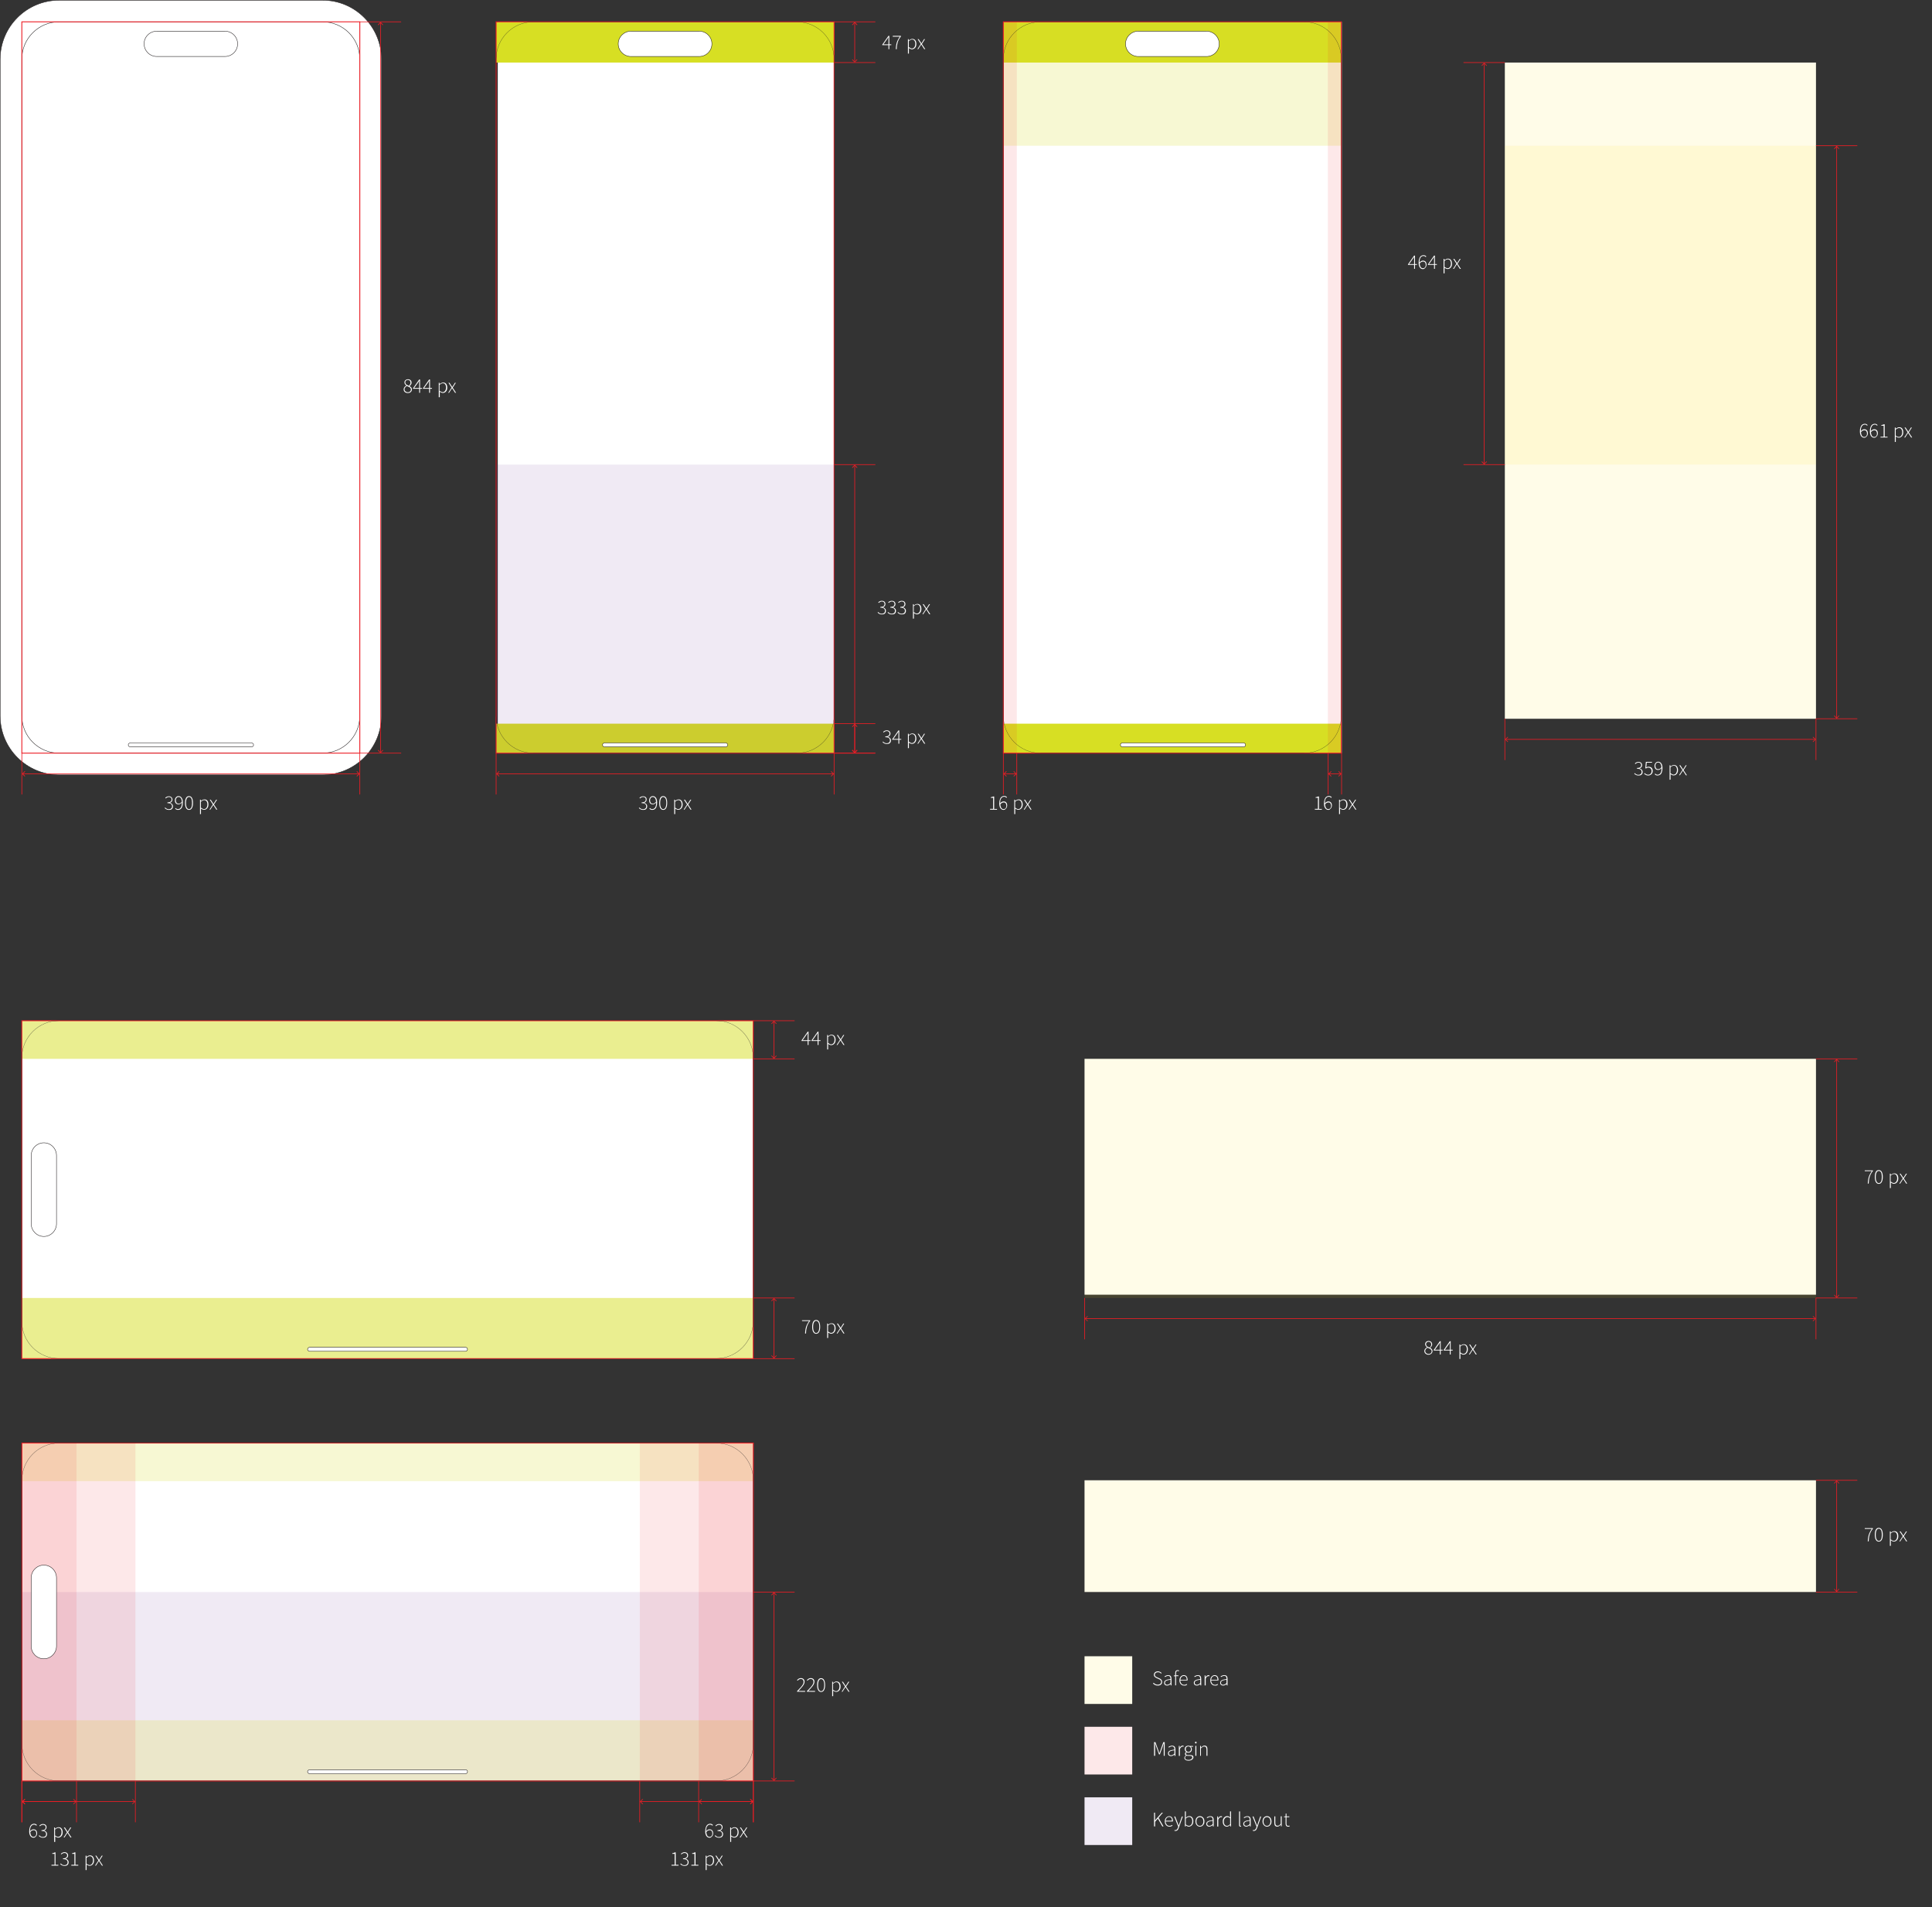 <?xml version="1.0" encoding="utf-8"?>
<!-- Generator: Adobe Illustrator 26.2.1, SVG Export Plug-In . SVG Version: 6.00 Build 0)  -->
<svg version="1.1" id="a" xmlns="http://www.w3.org/2000/svg" xmlns:xlink="http://www.w3.org/1999/xlink" x="0px" y="0px"
	 viewBox="0 0 2229.4 2200.9" style="enable-background:new 0 0 2229.4 2200.9;" xml:space="preserve">
<rect x="0" y="0" width="2229.4" height="2200.9" fill="#333333" stroke="none"/>
<style type="text/css">
	.st0{fill:#FFFFFF;}
	.st1{opacity:0.1;fill:#662D91;enable-background:new    ;}
	.st2{opacity:0.5;fill:#D7DF23;enable-background:new    ;}
	.st3{opacity:0.2;fill:#D7DF23;enable-background:new    ;}
	.st4{fill:#FFFFFF;stroke:#231F20;stroke-width:0.5;stroke-miterlimit:10;}
	.st5{fill:none;stroke:#ED1C24;stroke-miterlimit:10;}
	.st6{fill:#D7DF23;}
	.st7{fill:none;stroke:#231F20;stroke-width:0.25;stroke-linejoin:round;}
	.st8{opacity:0.1;fill:#ED1C24;enable-background:new    ;}
	.st9{fill:none;stroke:#ED1C24;stroke-width:0.75;stroke-miterlimit:10;}
	.st10{fill:#ED1C24;}
	.st11{opacity:0.1;fill:#FFDE17;enable-background:new    ;}
</style>
<rect x="25.2" y="1665.4" class="st0" width="844" height="390"/>
<rect x="25.2" y="1178" class="st0" width="844" height="390"/>
<rect x="1251.5" y="1911.5" class="st0" width="55" height="55"/>
<rect x="1251.5" y="1992.9" class="st0" width="55" height="55"/>
<rect x="1251.5" y="2074.3" class="st0" width="55" height="55"/>
<rect x="1251.5" y="1708.4" class="st0" width="844" height="128.9"/>
<rect x="25.2" y="25.2" class="st0" width="390" height="844"/>
<rect x="574.4" y="25.2" class="st0" width="388.1" height="844"/>
<rect x="1157.8" y="25.2" class="st0" width="390.5" height="844"/>
<rect x="1251.5" y="1222" class="st0" width="844" height="272.2"/>
<rect x="1736.5" y="72.2" class="st0" width="359" height="757.3"/>
<rect x="25.3" y="1837.4" class="st1" width="844" height="218"/>
<rect x="25.2" y="1178" class="st2" width="844" height="44"/>
<rect x="25.2" y="1498" class="st2" width="844" height="70"/>
<rect x="25.2" y="1665.4" class="st3" width="844" height="44"/>
<rect x="25.2" y="1985.4" class="st3" width="844" height="70"/>
<path class="st4" d="M372.2,25.2c23.8,0,43,19.3,43,43v758c0,23.8-19.3,43-43,43h-304c-23.8,0-43-19.3-43-43v-758
	c0-23.8,19.3-43,43-43L372.2,25.2 M372.2,0.3h-304c-37.5,0-68,30.5-68,68v758c0,37.5,30.5,68,68,68h304c37.5,0,68-30.5,68-68v-758
	C440.2,30.8,409.7,0.2,372.2,0.3C372.2,0.2,372.2,0.2,372.2,0.3z"/>
<rect x="25.2" y="25.2" class="st5" width="390" height="844"/>
<rect x="572.5" y="25.2" class="st6" width="390" height="47"/>
<rect x="572.5" y="835.2" class="st6" width="390" height="34"/>
<rect x="572.5" y="25.2" class="st5" width="390" height="844"/>
<rect x="572.5" y="536.2" class="st1" width="390" height="333"/>
<path class="st7" d="M615.5,25.2h304c23.8,0,43,19.3,43,43v758c0,23.8-19.3,43-43,43h-304c-23.8,0-43-19.3-43-43v-758
	C572.5,44.5,591.7,25.2,615.5,25.2z"/>
<rect x="1157.8" y="25.2" class="st6" width="390" height="47"/>
<rect x="1157.8" y="25.2" class="st3" width="390" height="143"/>
<rect x="1157.8" y="835.2" class="st6" width="390" height="34"/>
<rect x="1157.8" y="25.2" class="st5" width="390" height="844"/>
<rect x="1157.3" y="25.2" class="st8" width="16" height="844"/>
<rect x="1532.3" y="25.2" class="st8" width="16" height="844"/>
<path class="st7" d="M1200.8,25.2h304c23.8,0,43,19.3,43,43v758c0,23.8-19.3,43-43,43h-304c-23.8,0-43-19.3-43-43v-758
	C1157.8,44.5,1177.1,25.2,1200.8,25.2z"/>
<path class="st4" d="M728.1,36h78.7c8.1,0,14.7,6.6,14.7,14.6v0c0,8.1-6.6,14.6-14.7,14.6h-78.7c-8.1,0-14.7-6.6-14.7-14.6v0
	C713.4,42.6,720,36,728.1,36z"/>
<path class="st4" d="M1313.5,36h78.7c8.1,0,14.7,6.6,14.7,14.6v0c0,8.1-6.6,14.6-14.7,14.6h-78.7c-8.1,0-14.7-6.6-14.7-14.6v0
	C1298.8,42.6,1305.4,36,1313.5,36z"/>
<path class="st4" d="M180.9,36h78.7c8.1,0,14.6,6.6,14.6,14.6v0c0,8.1-6.6,14.6-14.6,14.6h-78.7c-8.1,0-14.6-6.6-14.6-14.6v0
	C166.2,42.6,172.8,36,180.9,36z"/>
<path class="st4" d="M150.4,857.4h139.8c1.3,0,2.4,1.1,2.4,2.3v0c0,1.3-1.1,2.3-2.4,2.3H150.4c-1.3,0-2.4-1.1-2.4-2.3v0
	C148,858.5,149.1,857.4,150.4,857.4z"/>
<path class="st4" d="M697.6,857.4h139.8c1.3,0,2.3,1.1,2.3,2.3v0c0,1.3-1.1,2.3-2.3,2.3H697.6c-1.3,0-2.3-1.1-2.3-2.3v0
	C695.2,858.5,696.3,857.4,697.6,857.4z"/>
<rect x="25.2" y="1178" class="st5" width="844" height="390"/>
<path class="st7" d="M25.2,1524.9v-304c0-23.8,19.3-43,43-43h758c23.8,0,43,19.3,43,43v304c0,23.8-19.3,43-43,43h-758
	C44.5,1568,25.2,1548.7,25.2,1524.9z"/>
<path class="st4" d="M36,1412.3v-78.7c0-8.1,6.6-14.7,14.6-14.7l0,0c8.1,0,14.6,6.6,14.6,14.7v78.7c0,8.1-6.6,14.7-14.6,14.7l0,0
	C42.6,1427,36,1420.4,36,1412.3z"/>
<path class="st4" d="M357.3,1554.9h179.9c1.3,0,2.3,1.1,2.3,2.3v0c0,1.3-1.1,2.3-2.3,2.3H357.3c-1.3,0-2.4-1.1-2.4-2.3v0
	C355,1556,356,1554.9,357.3,1554.9z"/>
<rect x="25.3" y="1665.4" class="st8" width="131" height="390"/>
<rect x="738.3" y="1665.4" class="st8" width="131" height="390"/>
<rect x="25.3" y="1665.4" class="st8" width="63" height="390"/>
<rect x="806.3" y="1665.4" class="st8" width="63" height="390"/>
<rect x="25.3" y="1665.4" class="st5" width="844" height="390"/>
<path class="st7" d="M25.3,2012.4v-304c0-23.8,19.3-43,43-43h758c23.8,0,43,19.3,43,43v304c0,23.8-19.3,43-43,43h-758
	C44.5,2055.4,25.3,2036.2,25.3,2012.4z"/>
<path class="st4" d="M36,1899.8V1821c0-8.1,6.6-14.7,14.6-14.7l0,0c8.1,0,14.6,6.6,14.6,14.7v78.7c0,8.1-6.6,14.7-14.6,14.7l0,0
	C42.6,1914.4,36,1907.9,36,1899.8z"/>
<path class="st4" d="M357.3,2042.4h179.9c1.3,0,2.3,1.1,2.3,2.3v0c0,1.3-1.1,2.3-2.3,2.3H357.3c-1.3,0-2.4-1.1-2.4-2.3v0
	C355,2043.5,356,2042.4,357.3,2042.4z"/>
<path class="st4" d="M1295.2,857.4H1435c1.3,0,2.3,1.1,2.3,2.3v0c0,1.3-1.1,2.3-2.3,2.3h-139.8c-1.3,0-2.3-1.1-2.3-2.3v0
	C1292.8,858.5,1293.9,857.4,1295.2,857.4z"/>
<g>
	<line class="st9" x1="962.5" y1="869.2" x2="962.5" y2="916.9"/>
	<g>
		<line class="st9" x1="573.3" y1="893.1" x2="961.7" y2="893.1"/>
		<polygon class="st10" points="575.8,896.2 576.3,895.6 573.6,893.1 576.3,890.6 575.8,890 572.5,893.1 		"/>
		<polygon class="st10" points="959.2,896.2 958.7,895.6 961.4,893.1 958.7,890.6 959.2,890 962.5,893.1 		"/>
	</g>
	<line class="st9" x1="572.5" y1="916.9" x2="572.5" y2="869.2"/>
</g>
<g>
	<path class="st0" d="M742.1,934.7c-0.8,0-1.5-0.1-2.1-0.3c-0.6-0.2-1.1-0.5-1.6-0.8s-0.8-0.7-1.2-1l0.6-0.7c0.5,0.5,1,1,1.7,1.4
		s1.5,0.6,2.6,0.6s1.9-0.3,2.6-0.9c0.7-0.6,1-1.4,1-2.5s-0.4-1.9-1.2-2.6c-0.8-0.7-2.2-1-4.1-1v-0.9c1.2,0,2.1-0.2,2.8-0.4
		s1.2-0.7,1.5-1.2s0.5-1.1,0.5-1.7c0-0.9-0.3-1.6-0.8-2.1s-1.3-0.8-2.3-0.8c-0.7,0-1.4,0.2-2,0.5c-0.6,0.3-1.1,0.7-1.6,1.2l-0.6-0.7
		c0.5-0.5,1.1-1,1.8-1.3s1.5-0.5,2.3-0.5c0.8,0,1.5,0.1,2.2,0.4s1.1,0.7,1.5,1.3s0.5,1.2,0.5,2c0,1-0.3,1.8-0.8,2.4
		s-1.2,1.1-2.1,1.4v0.1c0.6,0.1,1.2,0.4,1.7,0.7s0.9,0.8,1.3,1.4s0.5,1.2,0.5,1.9c0,0.9-0.2,1.7-0.6,2.3s-1,1.2-1.7,1.5
		C743.8,934.6,743,934.7,742.1,934.7L742.1,934.7z"/>
	<path class="st0" d="M752.6,934.7c-0.7,0-1.3-0.1-1.9-0.4s-1-0.6-1.4-1.1l0.7-0.7c0.3,0.4,0.7,0.7,1.2,1c0.5,0.2,0.9,0.3,1.4,0.3
		c0.8,0,1.6-0.2,2.3-0.7s1.2-1.3,1.7-2.4c0.4-1.1,0.6-2.6,0.6-4.5c-0.5,0.6-1.1,1.2-1.8,1.5c-0.7,0.4-1.4,0.6-2.1,0.6
		c-1.3,0-2.4-0.4-3.1-1.2s-1.1-2-1.1-3.5c0-0.9,0.2-1.8,0.6-2.5c0.4-0.7,0.9-1.3,1.5-1.7c0.6-0.4,1.3-0.6,2.1-0.6
		c1.5,0,2.7,0.6,3.6,1.9c0.9,1.2,1.4,3,1.4,5.4c0,2.1-0.3,3.8-0.8,5.1c-0.5,1.3-1.2,2.2-2.1,2.7
		C754.6,934.5,753.7,934.7,752.6,934.7L752.6,934.7z M750.1,923.6c0,1.1,0.3,2,0.8,2.8c0.5,0.7,1.4,1.1,2.5,1.1
		c0.6,0,1.2-0.2,1.8-0.5s1.3-1,1.9-1.8c-0.1-1.6-0.5-2.9-1.1-3.9s-1.6-1.5-2.8-1.5c-0.6,0-1.1,0.2-1.6,0.5c-0.5,0.3-0.8,0.8-1.1,1.4
		C750.3,922.2,750.1,922.8,750.1,923.6L750.1,923.6z"/>
	<path class="st0" d="M765.3,934.7c-1.5,0-2.6-0.7-3.4-2.1s-1.2-3.4-1.2-5.9s0.4-4.5,1.2-5.9s1.9-2,3.4-2s2.6,0.7,3.4,2
		c0.8,1.4,1.2,3.3,1.2,5.9s-0.4,4.5-1.2,5.9S766.8,934.7,765.3,934.7z M765.3,933.8c1.1,0,1.9-0.6,2.6-1.8c0.6-1.2,1-3,1-5.3
		s-0.3-4.1-1-5.2s-1.5-1.7-2.6-1.7s-1.9,0.6-2.5,1.7c-0.6,1.2-1,2.9-1,5.2s0.3,4.1,1,5.3S764.2,933.8,765.3,933.8z"/>
	<path class="st0" d="M778,939.6v-16.7h0.9l0.1,1.4h0.1c0.6-0.5,1.2-0.8,1.8-1.2c0.7-0.3,1.4-0.5,2.1-0.5c1.5,0,2.7,0.5,3.5,1.6
		c0.8,1.1,1.2,2.5,1.2,4.3c0,1.3-0.2,2.4-0.7,3.3s-1.1,1.6-1.9,2.1c-0.8,0.5-1.6,0.7-2.5,0.7c-0.5,0-1.1-0.1-1.7-0.4s-1.2-0.6-1.8-1
		v6.3L778,939.6L778,939.6z M782.5,933.8c0.8,0,1.5-0.2,2.1-0.7c0.6-0.5,1.1-1.1,1.4-1.9c0.3-0.8,0.5-1.7,0.5-2.8
		c0-0.9-0.1-1.8-0.4-2.5c-0.2-0.7-0.6-1.3-1.2-1.8c-0.5-0.4-1.2-0.7-2.1-0.7c-0.6,0-1.2,0.2-1.8,0.5c-0.6,0.3-1.3,0.8-2,1.4v6.8
		c0.7,0.5,1.3,0.9,1.9,1.2C781.6,933.7,782.1,933.8,782.5,933.8L782.5,933.8z"/>
	<path class="st0" d="M788.9,934.4l3.9-6l-3.6-5.5h1.2l1.9,2.9c0.2,0.3,0.4,0.6,0.6,0.9l0.6,1h0.1c0.2-0.3,0.4-0.6,0.6-1
		c0.2-0.3,0.4-0.6,0.6-0.9l1.8-2.9h1.1l-3.6,5.6l3.9,5.9h-1.2l-2-3.1c-0.2-0.4-0.4-0.7-0.7-1.1c-0.2-0.3-0.5-0.7-0.7-1h-0.1
		c-0.2,0.3-0.4,0.7-0.7,1c-0.2,0.3-0.4,0.7-0.7,1.1l-2,3.1H788.9L788.9,934.4z"/>
</g>
<g>
	<line class="st9" x1="2095.5" y1="829.5" x2="2095.5" y2="877.2"/>
	<g>
		<line class="st9" x1="1737.3" y1="853.3" x2="2094.7" y2="853.3"/>
		<polygon class="st10" points="1739.8,856.4 1740.3,855.9 1737.6,853.3 1740.3,850.8 1739.8,850.3 1736.5,853.3 		"/>
		<polygon class="st10" points="2092.2,856.4 2091.7,855.9 2094.4,853.3 2091.7,850.8 2092.2,850.3 2095.5,853.3 		"/>
	</g>
	<line class="st9" x1="1736.5" y1="877.2" x2="1736.5" y2="829.5"/>
</g>
<g>
	<path class="st0" d="M1890.7,895c-0.8,0-1.5-0.1-2.1-0.3s-1.1-0.5-1.6-0.8s-0.8-0.7-1.2-1l0.6-0.7c0.5,0.5,1,1,1.7,1.4
		s1.5,0.6,2.6,0.6s1.9-0.3,2.6-0.9c0.7-0.6,1-1.4,1-2.5s-0.4-1.9-1.2-2.6c-0.8-0.7-2.2-1-4.1-1v-0.9c1.2,0,2.1-0.2,2.8-0.4
		s1.2-0.7,1.5-1.2s0.5-1.1,0.5-1.7c0-0.9-0.3-1.6-0.8-2.1c-0.6-0.5-1.3-0.8-2.3-0.8c-0.7,0-1.4,0.2-2,0.5s-1.1,0.7-1.6,1.2l-0.6-0.7
		c0.5-0.5,1.1-1,1.8-1.3s1.5-0.5,2.3-0.5c0.8,0,1.5,0.1,2.2,0.4s1.1,0.7,1.5,1.3s0.6,1.2,0.6,2c0,1-0.3,1.8-0.8,2.4
		c-0.6,0.6-1.2,1.1-2.1,1.4v0.1c0.6,0.1,1.2,0.4,1.7,0.7s0.9,0.8,1.3,1.4c0.3,0.5,0.5,1.2,0.5,1.9c0,0.9-0.2,1.7-0.6,2.3
		s-1,1.2-1.7,1.5C1892.4,894.8,1891.6,895,1890.7,895L1890.7,895z"/>
	<path class="st0" d="M1902.1,895c-0.8,0-1.5-0.1-2.1-0.3s-1.1-0.5-1.6-0.8s-0.8-0.6-1.2-1l0.6-0.7c0.5,0.5,1,0.9,1.7,1.3
		s1.5,0.6,2.5,0.6c0.7,0,1.3-0.2,1.9-0.5s1-0.8,1.4-1.5s0.5-1.3,0.5-2.2c0-1.2-0.3-2.2-1-2.9s-1.6-1.1-2.7-1.1
		c-0.6,0-1.1,0.1-1.5,0.3c-0.4,0.2-0.9,0.4-1.3,0.8l-0.7-0.5l0.6-7.2h7.1v0.9h-6.1l-0.5,5.5c0.4-0.2,0.8-0.4,1.2-0.6
		s0.9-0.2,1.5-0.2c0.9,0,1.7,0.2,2.4,0.5c0.7,0.3,1.3,0.9,1.7,1.6s0.6,1.6,0.6,2.8s-0.2,2-0.7,2.8s-1.1,1.3-1.8,1.7
		C1903.7,894.8,1902.9,895,1902.1,895L1902.1,895z"/>
	<path class="st0" d="M1912.7,895c-0.7,0-1.3-0.1-1.9-0.4c-0.5-0.3-1-0.6-1.4-1.1l0.7-0.7c0.3,0.4,0.7,0.7,1.2,1
		c0.5,0.2,0.9,0.3,1.4,0.3c0.8,0,1.6-0.2,2.3-0.7c0.7-0.5,1.2-1.3,1.7-2.4c0.4-1.1,0.6-2.6,0.6-4.5c-0.5,0.6-1.1,1.2-1.8,1.5
		c-0.7,0.4-1.4,0.6-2.1,0.6c-1.3,0-2.4-0.4-3.1-1.2s-1.1-2-1.1-3.5c0-0.9,0.2-1.8,0.6-2.5c0.4-0.7,0.9-1.3,1.5-1.7s1.3-0.6,2.1-0.6
		c1.5,0,2.7,0.6,3.6,1.9c0.9,1.2,1.4,3,1.4,5.4c0,2.1-0.3,3.8-0.8,5.1s-1.2,2.2-2.1,2.7C1914.6,894.7,1913.7,895,1912.7,895
		L1912.7,895z M1910.2,883.8c0,1.1,0.3,2,0.8,2.8s1.4,1.1,2.5,1.1c0.6,0,1.2-0.2,1.8-0.5c0.7-0.4,1.3-1,1.9-1.8
		c-0.1-1.6-0.5-2.9-1.1-3.9s-1.6-1.5-2.8-1.5c-0.6,0-1.1,0.2-1.6,0.5c-0.5,0.3-0.8,0.8-1.1,1.4
		C1910.3,882.5,1910.2,883.1,1910.2,883.8L1910.2,883.8z"/>
	<path class="st0" d="M1926.6,899.9v-16.7h0.9l0.1,1.4h0.1c0.6-0.5,1.2-0.8,1.8-1.2s1.4-0.5,2.1-0.5c1.5,0,2.7,0.5,3.5,1.6
		c0.8,1.1,1.2,2.5,1.2,4.3c0,1.3-0.2,2.4-0.7,3.3s-1.1,1.6-1.9,2.1c-0.8,0.5-1.6,0.7-2.5,0.7c-0.5,0-1.1-0.1-1.7-0.4s-1.2-0.6-1.8-1
		v6.3L1926.6,899.9L1926.6,899.9z M1931.1,894c0.8,0,1.5-0.2,2.1-0.7s1.1-1.1,1.4-1.9c0.3-0.8,0.5-1.7,0.5-2.8
		c0-0.9-0.1-1.8-0.4-2.5c-0.2-0.7-0.6-1.3-1.2-1.8c-0.5-0.4-1.2-0.7-2.1-0.7c-0.6,0-1.2,0.2-1.8,0.5c-0.6,0.3-1.3,0.8-2,1.4v6.8
		c0.7,0.5,1.3,0.9,1.9,1.2S1930.6,894,1931.1,894L1931.1,894z"/>
	<path class="st0" d="M1937.5,894.7l3.9-6l-3.6-5.5h1.2l1.9,2.9c0.2,0.3,0.4,0.6,0.6,0.9s0.4,0.6,0.6,1h0.1c0.2-0.3,0.4-0.6,0.6-1
		c0.2-0.3,0.4-0.6,0.6-0.9l1.8-2.9h1.1l-3.6,5.6l3.9,5.9h-1.2l-2-3.1c-0.2-0.4-0.4-0.7-0.7-1.1c-0.2-0.3-0.5-0.7-0.7-1h-0.1
		c-0.2,0.3-0.4,0.7-0.7,1s-0.4,0.7-0.7,1.1l-2,3.1H1937.5L1937.5,894.7z"/>
</g>
<g>
	<line class="st9" x1="2095.5" y1="1498" x2="2095.5" y2="1545.7"/>
	<g>
		<line class="st9" x1="1252.3" y1="1521.8" x2="2094.7" y2="1521.8"/>
		<polygon class="st10" points="1254.8,1524.9 1255.3,1524.4 1252.6,1521.8 1255.3,1519.3 1254.8,1518.8 1251.5,1521.8 		"/>
		<polygon class="st10" points="2092.2,1524.9 2091.7,1524.4 2094.4,1521.8 2091.7,1519.3 2092.2,1518.8 2095.5,1521.8 		"/>
	</g>
	<line class="st9" x1="1251.5" y1="1545.7" x2="1251.5" y2="1498"/>
</g>
<g>
	<path class="st0" d="M1648.4,1563.5c-0.9,0-1.8-0.2-2.5-0.6s-1.3-0.9-1.7-1.5s-0.6-1.4-0.6-2.2c0-0.7,0.2-1.3,0.5-1.9
		c0.3-0.6,0.7-1,1.2-1.4c0.5-0.4,0.9-0.7,1.4-1v-0.1c-0.6-0.4-1.1-0.8-1.5-1.4s-0.7-1.3-0.7-2.1c0-0.7,0.2-1.4,0.5-1.9
		c0.4-0.6,0.8-1,1.4-1.3s1.3-0.5,2-0.5c1.3,0,2.3,0.4,3.1,1.1c0.7,0.8,1.1,1.7,1.1,2.9c0,0.6-0.1,1.1-0.4,1.6s-0.5,0.9-0.9,1.3
		c-0.3,0.4-0.7,0.7-1,0.9v0.1c0.4,0.3,0.9,0.6,1.3,0.9c0.4,0.3,0.7,0.8,1,1.2c0.3,0.5,0.4,1.1,0.4,1.8c0,0.7-0.2,1.4-0.6,2
		s-0.9,1.1-1.6,1.4C1650.2,1563.3,1649.4,1563.5,1648.4,1563.5L1648.4,1563.5z M1648.4,1562.6c1.1,0,2-0.3,2.6-0.9
		c0.7-0.6,1-1.3,1-2.2c0-0.8-0.2-1.4-0.7-1.9c-0.4-0.5-1-0.9-1.7-1.2s-1.5-0.7-2.3-1c-0.8,0.4-1.4,1-1.9,1.6
		c-0.5,0.6-0.8,1.4-0.8,2.2c0,0.6,0.2,1.2,0.5,1.7s0.8,0.9,1.4,1.2C1647,1562.4,1647.7,1562.6,1648.4,1562.6L1648.4,1562.6z
		 M1649.6,1555.2c0.7-0.5,1.2-1.1,1.5-1.7s0.5-1.2,0.5-1.9c0-0.8-0.3-1.6-0.8-2.2c-0.6-0.6-1.3-0.9-2.3-0.9c-0.8,0-1.6,0.3-2.1,0.8
		c-0.6,0.5-0.8,1.2-0.8,2.1c0,0.7,0.2,1.3,0.6,1.8c0.4,0.5,0.9,0.9,1.5,1.2C1648.2,1554.6,1648.9,1554.9,1649.6,1555.2
		L1649.6,1555.2z"/>
	<path class="st0" d="M1661.5,1563.2v-4.6h-7.1v-0.6l7.1-10.1h1v9.8h2.3v0.9h-2.3v4.6H1661.5L1661.5,1563.2z M1655.8,1557.7h5.8
		v-5.6c0-0.3,0-0.8,0-1.3c0-0.5,0-1,0.1-1.3h-0.1c-0.2,0.3-0.4,0.6-0.6,0.9c-0.2,0.3-0.4,0.6-0.7,1L1655.8,1557.7L1655.8,1557.7z"/>
	<path class="st0" d="M1673,1563.2v-4.6h-7.1v-0.6l7.1-10.1h1v9.8h2.3v0.9h-2.3v4.6H1673L1673,1563.2z M1667.3,1557.7h5.8v-5.6
		c0-0.3,0-0.8,0-1.3c0-0.5,0-1,0.1-1.3h-0.1c-0.2,0.3-0.4,0.6-0.6,0.9c-0.2,0.3-0.4,0.6-0.7,1L1667.3,1557.7L1667.3,1557.7z"/>
	<path class="st0" d="M1684.1,1568.4v-16.7h0.9l0.1,1.4h0.1c0.6-0.4,1.2-0.8,1.8-1.2s1.4-0.5,2.1-0.5c1.5,0,2.7,0.5,3.5,1.6
		c0.8,1.1,1.2,2.5,1.2,4.3c0,1.3-0.2,2.4-0.7,3.3s-1.1,1.6-1.9,2.1c-0.8,0.5-1.6,0.7-2.5,0.7c-0.5,0-1.1-0.1-1.7-0.4s-1.2-0.6-1.8-1
		v6.3L1684.1,1568.4L1684.1,1568.4z M1688.6,1562.5c0.8,0,1.5-0.2,2.1-0.7s1.1-1.1,1.4-1.9c0.3-0.8,0.5-1.7,0.5-2.8
		c0-0.9-0.1-1.8-0.4-2.5s-0.6-1.3-1.2-1.8c-0.5-0.4-1.2-0.7-2.1-0.7c-0.6,0-1.2,0.2-1.8,0.5c-0.6,0.3-1.3,0.8-2,1.4v6.8
		c0.7,0.5,1.3,0.9,1.9,1.2S1688.1,1562.5,1688.6,1562.5L1688.6,1562.5z"/>
	<path class="st0" d="M1695,1563.2l3.9-6l-3.6-5.5h1.2l1.9,2.9c0.2,0.3,0.4,0.6,0.6,0.9s0.4,0.6,0.6,1h0.1c0.2-0.3,0.4-0.6,0.6-1
		c0.2-0.3,0.4-0.6,0.6-0.9l1.8-2.9h1.1l-3.6,5.6l3.9,5.9h-1.2l-2-3.1c-0.2-0.4-0.4-0.7-0.7-1.1s-0.5-0.7-0.7-1h-0.1
		c-0.2,0.3-0.4,0.7-0.7,1s-0.4,0.7-0.7,1.1l-2,3.1H1695L1695,1563.2z"/>
</g>
<g>
	<line class="st9" x1="1173.3" y1="869.2" x2="1173.3" y2="916.9"/>
	<g>
		<line class="st9" x1="1158.7" y1="893.1" x2="1172.5" y2="893.1"/>
		<polygon class="st10" points="1161.1,896.2 1161.7,895.6 1158.9,893.1 1161.7,890.6 1161.1,890 1157.8,893.1 		"/>
		<polygon class="st10" points="1170,896.2 1169.5,895.6 1172.2,893.1 1169.5,890.6 1170,890 1173.3,893.1 		"/>
	</g>
	<line class="st9" x1="1157.8" y1="916.9" x2="1157.8" y2="869.2"/>
</g>
<g>
	<path class="st0" d="M1142.4,934.4v-0.9h3.6v-12.7h-2.7v-0.7c0.6-0.1,1.2-0.2,1.7-0.4s0.9-0.3,1.3-0.5h0.9v14.4h3.3v0.9
		L1142.4,934.4L1142.4,934.4z"/>
	<path class="st0" d="M1158.2,934.7c-1.5,0-2.8-0.6-3.7-1.9c-0.9-1.3-1.4-3-1.4-5.4c0-1.6,0.2-3,0.5-4.1c0.3-1.1,0.7-2,1.2-2.7
		s1.1-1.2,1.8-1.5c0.7-0.3,1.4-0.5,2.1-0.5s1.3,0.1,1.9,0.4c0.5,0.3,1,0.6,1.4,1.1l-0.7,0.7c-0.3-0.4-0.7-0.7-1.2-1
		c-0.4-0.2-0.9-0.3-1.4-0.3c-0.8,0-1.6,0.2-2.3,0.7c-0.7,0.5-1.2,1.3-1.7,2.4s-0.6,2.6-0.6,4.5c0.5-0.7,1.1-1.2,1.8-1.6
		s1.4-0.6,2.1-0.6c1.3,0,2.4,0.4,3.1,1.2s1.1,2,1.1,3.5c0,0.9-0.2,1.8-0.6,2.5c-0.4,0.7-0.9,1.3-1.5,1.7
		C1159.6,934.5,1158.9,934.7,1158.2,934.7L1158.2,934.7z M1158,926.1c-0.5,0-1.1,0.2-1.8,0.5c-0.7,0.3-1.3,0.9-1.9,1.8
		c0.1,1.6,0.5,2.9,1.1,3.9s1.6,1.5,2.8,1.5c0.6,0,1.1-0.2,1.6-0.5c0.5-0.3,0.8-0.8,1.1-1.4s0.4-1.2,0.4-2c0-1.1-0.3-2-0.8-2.8
		S1159.1,926.1,1158,926.1L1158,926.1z"/>
	<path class="st0" d="M1170.4,939.6v-16.7h0.9l0.1,1.4h0.1c0.6-0.5,1.2-0.8,1.8-1.2c0.7-0.3,1.4-0.5,2.1-0.5c1.5,0,2.7,0.5,3.5,1.6
		c0.8,1.1,1.2,2.5,1.2,4.3c0,1.3-0.2,2.4-0.7,3.3s-1.1,1.6-1.9,2.1s-1.6,0.7-2.5,0.7c-0.5,0-1.1-0.1-1.7-0.4s-1.2-0.6-1.8-1v6.3
		L1170.4,939.6L1170.4,939.6z M1174.9,933.8c0.8,0,1.5-0.2,2.1-0.7s1.1-1.1,1.4-1.9c0.3-0.8,0.5-1.7,0.5-2.8c0-0.9-0.1-1.8-0.4-2.5
		c-0.2-0.7-0.6-1.3-1.2-1.8c-0.5-0.4-1.2-0.7-2.1-0.7c-0.6,0-1.2,0.2-1.8,0.5c-0.6,0.3-1.3,0.8-2,1.4v6.8c0.7,0.5,1.3,0.9,1.9,1.2
		C1173.9,933.7,1174.4,933.8,1174.9,933.8L1174.9,933.8z"/>
	<path class="st0" d="M1181.3,934.4l3.9-6l-3.6-5.5h1.2l1.9,2.9c0.2,0.3,0.4,0.6,0.6,0.9l0.6,1h0.1c0.2-0.3,0.4-0.6,0.6-1
		c0.2-0.3,0.4-0.6,0.6-0.9l1.8-2.9h1.1l-3.6,5.6l3.9,5.9h-1.2l-2-3.1c-0.2-0.4-0.4-0.7-0.7-1.1c-0.2-0.3-0.5-0.7-0.7-1h-0.1
		c-0.2,0.3-0.4,0.7-0.7,1c-0.2,0.3-0.4,0.7-0.7,1.1l-2,3.1H1181.3L1181.3,934.4z"/>
</g>
<g>
	<line class="st9" x1="1548.1" y1="869.2" x2="1548.1" y2="916.9"/>
	<g>
		<line class="st9" x1="1533.4" y1="893.1" x2="1547.3" y2="893.1"/>
		<polygon class="st10" points="1535.9,896.2 1536.4,895.6 1533.7,893.1 1536.4,890.6 1535.9,890 1532.6,893.1 		"/>
		<polygon class="st10" points="1544.8,896.2 1544.3,895.6 1547,893.1 1544.3,890.6 1544.8,890 1548.1,893.1 		"/>
	</g>
	<line class="st9" x1="1532.6" y1="916.9" x2="1532.6" y2="869.2"/>
</g>
<g>
	<path class="st0" d="M1517.2,934.4v-0.9h3.6v-12.7h-2.7v-0.7c0.6-0.1,1.2-0.2,1.7-0.4s0.9-0.3,1.3-0.5h0.9v14.4h3.3v0.9
		L1517.2,934.4L1517.2,934.4z"/>
	<path class="st0" d="M1532.9,934.7c-1.5,0-2.8-0.6-3.7-1.9c-0.9-1.3-1.4-3-1.4-5.4c0-1.6,0.2-3,0.5-4.1c0.3-1.1,0.7-2,1.2-2.7
		s1.1-1.2,1.8-1.5c0.7-0.3,1.4-0.5,2.1-0.5s1.3,0.1,1.9,0.4c0.5,0.3,1,0.6,1.4,1.1l-0.7,0.7c-0.3-0.4-0.7-0.7-1.2-1
		c-0.4-0.2-0.9-0.3-1.4-0.3c-0.8,0-1.6,0.2-2.3,0.7c-0.7,0.5-1.2,1.3-1.7,2.4s-0.6,2.6-0.6,4.5c0.5-0.7,1.1-1.2,1.8-1.6
		s1.4-0.6,2.1-0.6c1.3,0,2.4,0.4,3.1,1.2s1.1,2,1.1,3.5c0,0.9-0.2,1.8-0.6,2.5c-0.4,0.7-0.9,1.3-1.5,1.7
		C1534.4,934.5,1533.7,934.7,1532.9,934.7L1532.9,934.7z M1532.7,926.1c-0.5,0-1.1,0.2-1.8,0.5c-0.7,0.3-1.3,0.9-1.9,1.8
		c0.1,1.6,0.5,2.9,1.1,3.9s1.6,1.5,2.8,1.5c0.6,0,1.1-0.2,1.6-0.5c0.5-0.3,0.8-0.8,1.1-1.4s0.4-1.2,0.4-2c0-1.1-0.3-2-0.8-2.8
		S1533.9,926.1,1532.7,926.1L1532.7,926.1z"/>
	<path class="st0" d="M1545.2,939.6v-16.7h0.9l0.1,1.4h0.1c0.6-0.5,1.2-0.8,1.8-1.2c0.7-0.3,1.4-0.5,2.1-0.5c1.5,0,2.7,0.5,3.5,1.6
		c0.8,1.1,1.2,2.5,1.2,4.3c0,1.3-0.2,2.4-0.7,3.3s-1.1,1.6-1.9,2.1s-1.6,0.7-2.5,0.7c-0.5,0-1.1-0.1-1.7-0.4s-1.2-0.6-1.8-1v6.3
		L1545.2,939.6L1545.2,939.6z M1549.6,933.8c0.8,0,1.5-0.2,2.1-0.7s1.1-1.1,1.4-1.9c0.3-0.8,0.5-1.7,0.5-2.8c0-0.9-0.1-1.8-0.4-2.5
		c-0.2-0.7-0.6-1.3-1.2-1.8c-0.5-0.4-1.2-0.7-2.1-0.7c-0.6,0-1.2,0.2-1.8,0.5c-0.6,0.3-1.3,0.8-2,1.4v6.8c0.7,0.5,1.3,0.9,1.9,1.2
		C1548.7,933.7,1549.2,933.8,1549.6,933.8L1549.6,933.8z"/>
	<path class="st0" d="M1556.1,934.4l3.9-6l-3.6-5.5h1.2l1.9,2.9c0.2,0.3,0.4,0.6,0.6,0.9l0.6,1h0.1c0.2-0.3,0.4-0.6,0.6-1
		c0.2-0.3,0.4-0.6,0.6-0.9l1.8-2.9h1.1l-3.6,5.6l3.9,5.9h-1.2l-2-3.1c-0.2-0.4-0.4-0.7-0.7-1.1c-0.2-0.3-0.5-0.7-0.7-1h-0.1
		c-0.2,0.3-0.4,0.7-0.7,1c-0.2,0.3-0.4,0.7-0.7,1.1l-2,3.1H1556.1L1556.1,934.4z"/>
</g>
<g>
	<line class="st9" x1="869.3" y1="2055.4" x2="869.3" y2="2103.1"/>
	<g>
		<line class="st9" x1="807.1" y1="2079.2" x2="868.5" y2="2079.2"/>
		<polygon class="st10" points="809.5,2082.3 810.1,2081.8 807.3,2079.2 810.1,2076.7 809.5,2076.2 806.2,2079.2 		"/>
		<polygon class="st10" points="866,2082.3 865.5,2081.8 868.2,2079.2 865.5,2076.7 866,2076.2 869.3,2079.2 		"/>
	</g>
	<line class="st9" x1="806.2" y1="2103.1" x2="806.2" y2="2055.4"/>
</g>
<g>
	<line class="st9" x1="869.3" y1="2055.4" x2="869.3" y2="2103.1"/>
	<g>
		<line class="st9" x1="739.1" y1="2079.2" x2="868.4" y2="2079.2"/>
		<polygon class="st10" points="741.5,2082.3 742.1,2081.8 739.3,2079.2 742.1,2076.7 741.5,2076.2 738.2,2079.2 		"/>
		<polygon class="st10" points="866,2082.3 865.5,2081.8 868.2,2079.2 865.5,2076.7 866,2076.2 869.3,2079.2 		"/>
	</g>
	<line class="st9" x1="738.2" y1="2103.1" x2="738.2" y2="2055.4"/>
</g>
<g>
	<line class="st9" x1="88.3" y1="2055.4" x2="88.3" y2="2103.1"/>
	<g>
		<line class="st9" x1="26.1" y1="2079.2" x2="87.4" y2="2079.2"/>
		<polygon class="st10" points="28.5,2082.3 29.1,2081.8 26.4,2079.2 29.1,2076.7 28.5,2076.2 25.2,2079.2 		"/>
		<polygon class="st10" points="85,2082.3 84.4,2081.8 87.2,2079.2 84.4,2076.7 85,2076.2 88.3,2079.2 		"/>
	</g>
	<line class="st9" x1="25.2" y1="2103.1" x2="25.2" y2="2055.4"/>
</g>
<g>
	<line class="st9" x1="156.2" y1="2055.4" x2="156.2" y2="2103.1"/>
	<g>
		<line class="st9" x1="26.1" y1="2079.2" x2="155.4" y2="2079.2"/>
		<polygon class="st10" points="28.5,2082.3 29.1,2081.8 26.4,2079.2 29.1,2076.7 28.5,2076.2 25.2,2079.2 		"/>
		<polygon class="st10" points="152.9,2082.3 152.4,2081.8 155.1,2079.2 152.4,2076.7 152.9,2076.2 156.2,2079.2 		"/>
	</g>
	<line class="st9" x1="25.2" y1="2103.1" x2="25.2" y2="2055.4"/>
</g>
<g>
	<path class="st0" d="M818.9,2120.9c-1.5,0-2.8-0.6-3.7-1.9c-0.9-1.3-1.4-3-1.4-5.4c0-1.6,0.2-3,0.5-4.1c0.3-1.1,0.7-2,1.2-2.7
		s1.1-1.2,1.8-1.5s1.4-0.5,2.1-0.5s1.3,0.1,1.9,0.4c0.5,0.3,1,0.6,1.4,1.1l-0.7,0.7c-0.3-0.4-0.7-0.7-1.2-0.9s-0.9-0.3-1.4-0.3
		c-0.8,0-1.6,0.2-2.3,0.7s-1.2,1.3-1.7,2.4s-0.6,2.6-0.6,4.5c0.5-0.7,1.1-1.2,1.8-1.6c0.7-0.4,1.4-0.6,2.1-0.6
		c1.3,0,2.4,0.4,3.1,1.2s1.1,2,1.1,3.5c0,0.9-0.2,1.8-0.6,2.5c-0.4,0.7-0.9,1.3-1.5,1.7C820.3,2120.7,819.6,2120.9,818.9,2120.9
		L818.9,2120.9z M818.7,2112.2c-0.5,0-1.1,0.2-1.8,0.5c-0.7,0.3-1.3,0.9-1.9,1.8c0.1,1.6,0.5,2.9,1.1,3.9c0.6,1,1.6,1.5,2.8,1.5
		c0.6,0,1.1-0.2,1.6-0.5c0.5-0.3,0.8-0.8,1.1-1.4c0.3-0.6,0.4-1.2,0.4-2c0-1.1-0.3-2-0.8-2.8S819.8,2112.2,818.7,2112.2
		L818.7,2112.2z"/>
	<path class="st0" d="M829.7,2120.9c-0.8,0-1.5-0.1-2.1-0.3c-0.6-0.2-1.1-0.5-1.6-0.8s-0.8-0.7-1.2-1l0.6-0.7c0.5,0.5,1,0.9,1.7,1.4
		s1.5,0.6,2.6,0.6s1.9-0.3,2.6-0.9c0.7-0.6,1-1.4,1-2.5s-0.4-1.9-1.2-2.6c-0.8-0.7-2.2-1-4.1-1v-0.9c1.2,0,2.1-0.1,2.8-0.4
		s1.2-0.7,1.5-1.2s0.5-1.1,0.5-1.7c0-0.9-0.3-1.6-0.8-2.1s-1.3-0.8-2.3-0.8c-0.7,0-1.4,0.2-2,0.5c-0.6,0.3-1.1,0.7-1.6,1.2l-0.6-0.7
		c0.5-0.5,1.1-0.9,1.8-1.3s1.5-0.6,2.3-0.6c0.8,0,1.5,0.1,2.2,0.4s1.1,0.7,1.5,1.3s0.5,1.2,0.5,2c0,1-0.3,1.8-0.8,2.4
		c-0.5,0.6-1.2,1.1-2.1,1.4v0.1c0.6,0.1,1.2,0.4,1.7,0.7c0.5,0.4,0.9,0.8,1.3,1.4s0.5,1.2,0.5,1.9c0,0.9-0.2,1.6-0.6,2.3
		s-1,1.2-1.7,1.5S830.5,2120.9,829.7,2120.9L829.7,2120.9z"/>
	<path class="st0" d="M842.6,2125.8v-16.7h0.9l0.1,1.4h0.1c0.6-0.4,1.2-0.9,1.8-1.2c0.7-0.4,1.4-0.5,2.1-0.5c1.5,0,2.7,0.5,3.5,1.6
		c0.8,1.1,1.2,2.5,1.2,4.3c0,1.3-0.2,2.4-0.7,3.3s-1.1,1.6-1.9,2.1c-0.8,0.5-1.6,0.7-2.5,0.7c-0.5,0-1.1-0.1-1.7-0.4s-1.2-0.6-1.8-1
		v6.3L842.6,2125.8L842.6,2125.8z M847.1,2119.9c0.8,0,1.5-0.2,2.1-0.7c0.6-0.4,1.1-1.1,1.4-1.9c0.3-0.8,0.5-1.7,0.5-2.8
		c0-0.9-0.1-1.8-0.4-2.5s-0.6-1.3-1.2-1.8c-0.5-0.4-1.2-0.6-2.1-0.6c-0.6,0-1.2,0.2-1.8,0.5c-0.6,0.3-1.3,0.8-2,1.4v6.8
		c0.7,0.5,1.3,0.9,1.9,1.1C846.1,2119.8,846.6,2119.9,847.1,2119.9L847.1,2119.9z"/>
	<path class="st0" d="M853.5,2120.6l3.9-6l-3.6-5.5h1.2l1.9,2.9c0.2,0.3,0.4,0.6,0.6,0.9l0.6,1h0.1c0.2-0.3,0.4-0.6,0.6-1
		c0.2-0.3,0.4-0.6,0.6-0.9l1.8-2.9h1.1l-3.6,5.6l3.9,5.9h-1.2l-2-3.1c-0.2-0.4-0.4-0.7-0.7-1.1s-0.5-0.7-0.7-1h-0.1
		c-0.2,0.3-0.4,0.7-0.7,1s-0.4,0.7-0.7,1.1l-2,3.1H853.5L853.5,2120.6z"/>
</g>
<g>
	<path class="st0" d="M774.9,2153.1v-0.9h3.6v-12.7h-2.7v-0.7c0.6-0.1,1.2-0.2,1.7-0.4s0.9-0.3,1.3-0.6h0.9v14.4h3.3v0.9H774.9
		L774.9,2153.1z"/>
	<path class="st0" d="M789.9,2153.4c-0.8,0-1.5-0.1-2.1-0.3c-0.6-0.2-1.1-0.5-1.6-0.8s-0.8-0.7-1.2-1l0.6-0.7c0.5,0.5,1,0.9,1.7,1.4
		s1.5,0.6,2.6,0.6s1.9-0.3,2.6-0.9s1-1.4,1-2.5s-0.4-1.9-1.2-2.6c-0.8-0.7-2.2-1-4.1-1v-0.9c1.2,0,2.1-0.1,2.8-0.4
		c0.7-0.3,1.2-0.7,1.5-1.2s0.5-1.1,0.5-1.7c0-0.9-0.3-1.6-0.8-2.1s-1.3-0.8-2.3-0.8c-0.7,0-1.4,0.2-2,0.5c-0.6,0.3-1.1,0.7-1.6,1.2
		l-0.6-0.7c0.5-0.5,1.1-0.9,1.8-1.3s1.5-0.6,2.3-0.6c0.8,0,1.5,0.1,2.2,0.4s1.1,0.7,1.5,1.3s0.5,1.2,0.5,2c0,1-0.3,1.8-0.8,2.4
		c-0.5,0.6-1.2,1.1-2.1,1.4v0.1c0.6,0.1,1.2,0.4,1.7,0.7s0.9,0.8,1.3,1.4s0.5,1.2,0.5,1.9c0,0.9-0.2,1.6-0.6,2.3
		c-0.4,0.7-1,1.2-1.7,1.5S790.8,2153.4,789.9,2153.4L789.9,2153.4z"/>
	<path class="st0" d="M797.8,2153.1v-0.9h3.6v-12.7h-2.7v-0.7c0.6-0.1,1.2-0.2,1.7-0.4s0.9-0.3,1.3-0.6h0.9v14.4h3.3v0.9H797.8
		L797.8,2153.1z"/>
	<path class="st0" d="M814.3,2158.3v-16.7h0.9l0.1,1.4h0.1c0.6-0.4,1.2-0.9,1.8-1.2s1.4-0.5,2.1-0.5c1.5,0,2.7,0.5,3.5,1.6
		c0.8,1.1,1.2,2.5,1.2,4.3c0,1.3-0.2,2.4-0.7,3.3s-1.1,1.6-1.9,2.1c-0.8,0.5-1.6,0.7-2.5,0.7c-0.5,0-1.1-0.1-1.7-0.4s-1.2-0.6-1.8-1
		v6.3L814.3,2158.3L814.3,2158.3z M818.8,2152.5c0.8,0,1.5-0.2,2.1-0.7s1.1-1.1,1.4-1.9c0.3-0.8,0.5-1.7,0.5-2.8
		c0-0.9-0.1-1.8-0.4-2.5s-0.6-1.3-1.2-1.8c-0.5-0.4-1.2-0.6-2.1-0.6c-0.6,0-1.2,0.2-1.8,0.5s-1.3,0.8-2,1.4v6.8
		c0.7,0.5,1.3,0.9,1.9,1.1S818.4,2152.5,818.8,2152.5L818.8,2152.5z"/>
	<path class="st0" d="M825.2,2153.1l3.9-6l-3.6-5.5h1.2l1.9,2.9c0.2,0.3,0.4,0.6,0.6,0.9c0.2,0.3,0.4,0.6,0.6,1h0.1
		c0.2-0.3,0.4-0.6,0.6-1c0.2-0.3,0.4-0.6,0.6-0.9l1.8-2.9h1.1l-3.6,5.6l3.9,5.9h-1.2l-2-3.1c-0.2-0.4-0.4-0.7-0.7-1.1
		s-0.5-0.7-0.7-1h-0.1c-0.2,0.3-0.4,0.7-0.7,1s-0.4,0.7-0.7,1.1l-2,3.1H825.2L825.2,2153.1z"/>
</g>
<g>
	<path class="st0" d="M59.4,2153.1v-0.9H63v-12.7h-2.7v-0.7c0.6-0.1,1.2-0.2,1.7-0.4s0.9-0.3,1.3-0.6H64v14.4h3.3v0.9H59.4
		L59.4,2153.1z"/>
	<path class="st0" d="M74.4,2153.4c-0.8,0-1.5-0.1-2.1-0.3c-0.6-0.2-1.1-0.5-1.6-0.8s-0.8-0.7-1.2-1l0.6-0.7c0.5,0.5,1,0.9,1.7,1.4
		s1.5,0.6,2.6,0.6s1.9-0.3,2.6-0.9s1-1.4,1-2.5s-0.4-1.9-1.2-2.6c-0.8-0.7-2.2-1-4.1-1v-0.9c1.2,0,2.1-0.1,2.8-0.4
		c0.7-0.3,1.2-0.7,1.5-1.2s0.5-1.1,0.5-1.7c0-0.9-0.3-1.6-0.8-2.1s-1.3-0.8-2.3-0.8c-0.7,0-1.4,0.2-2,0.5s-1.1,0.7-1.6,1.2l-0.6-0.7
		c0.5-0.5,1.1-0.9,1.8-1.3s1.5-0.6,2.3-0.6c0.8,0,1.5,0.1,2.2,0.4s1.1,0.7,1.5,1.3s0.6,1.2,0.6,2c0,1-0.3,1.8-0.8,2.4
		c-0.6,0.6-1.2,1.1-2.1,1.4v0.1c0.6,0.1,1.2,0.4,1.7,0.7s0.9,0.8,1.3,1.4s0.5,1.2,0.5,1.9c0,0.9-0.2,1.6-0.6,2.3
		c-0.4,0.7-1,1.2-1.7,1.5S75.3,2153.4,74.4,2153.4L74.4,2153.4z"/>
	<path class="st0" d="M82.3,2153.1v-0.9h3.6v-12.7h-2.7v-0.7c0.6-0.1,1.2-0.2,1.7-0.4s0.9-0.3,1.3-0.6H87v14.4h3.3v0.9H82.3
		L82.3,2153.1z"/>
	<path class="st0" d="M98.8,2158.3v-16.7h0.9l0.1,1.4h0.1c0.6-0.4,1.2-0.9,1.8-1.2s1.4-0.5,2.1-0.5c1.5,0,2.7,0.5,3.5,1.6
		c0.8,1.1,1.2,2.5,1.2,4.3c0,1.3-0.2,2.4-0.7,3.3s-1.1,1.6-1.9,2.1c-0.8,0.5-1.6,0.7-2.5,0.7c-0.5,0-1.1-0.1-1.7-0.4s-1.2-0.6-1.8-1
		v6.3L98.8,2158.3L98.8,2158.3z M103.3,2152.5c0.8,0,1.5-0.2,2.1-0.7s1.1-1.1,1.4-1.9c0.3-0.8,0.5-1.7,0.5-2.8
		c0-0.9-0.1-1.8-0.4-2.5s-0.6-1.3-1.2-1.8c-0.5-0.4-1.2-0.6-2.1-0.6c-0.6,0-1.2,0.2-1.8,0.5s-1.3,0.8-2,1.4v6.8
		c0.7,0.5,1.3,0.9,1.9,1.1S102.9,2152.5,103.3,2152.5L103.3,2152.5z"/>
	<path class="st0" d="M109.7,2153.1l3.9-6l-3.6-5.5h1.2l1.9,2.9c0.2,0.3,0.4,0.6,0.6,0.9c0.2,0.3,0.4,0.6,0.6,1h0.1
		c0.2-0.3,0.4-0.6,0.6-1c0.2-0.3,0.4-0.6,0.6-0.9l1.8-2.9h1.1l-3.6,5.6l3.9,5.9h-1.2l-2-3.1c-0.2-0.4-0.4-0.7-0.7-1.1
		s-0.5-0.7-0.7-1h-0.1c-0.2,0.3-0.4,0.7-0.7,1s-0.4,0.7-0.7,1.1l-2,3.1H109.7L109.7,2153.1z"/>
</g>
<g>
	<path class="st0" d="M38.8,2120.9c-1.5,0-2.8-0.6-3.7-1.9c-0.9-1.3-1.4-3-1.4-5.4c0-1.6,0.2-3,0.5-4.1c0.3-1.1,0.7-2,1.2-2.7
		s1.1-1.2,1.8-1.5s1.4-0.5,2.1-0.5s1.3,0.1,1.9,0.4s1,0.6,1.4,1.1l-0.7,0.7c-0.3-0.4-0.7-0.7-1.2-0.9s-0.9-0.3-1.4-0.3
		c-0.8,0-1.6,0.2-2.3,0.7s-1.2,1.3-1.7,2.4s-0.6,2.6-0.6,4.5c0.5-0.7,1.1-1.2,1.8-1.6c0.7-0.4,1.4-0.6,2.1-0.6
		c1.3,0,2.4,0.4,3.1,1.2s1.1,2,1.1,3.5c0,0.9-0.2,1.8-0.6,2.5c-0.4,0.7-0.9,1.3-1.5,1.7C40.2,2120.7,39.5,2120.9,38.8,2120.9
		L38.8,2120.9z M38.6,2112.2c-0.5,0-1.1,0.2-1.8,0.5c-0.7,0.3-1.3,0.9-1.9,1.8c0.1,1.6,0.5,2.9,1.1,3.9s1.6,1.5,2.8,1.5
		c0.6,0,1.1-0.2,1.6-0.5c0.5-0.3,0.8-0.8,1.1-1.4c0.3-0.6,0.4-1.2,0.4-2c0-1.1-0.3-2-0.8-2.8S39.7,2112.2,38.6,2112.2L38.6,2112.2z"
		/>
	<path class="st0" d="M49.6,2120.9c-0.8,0-1.5-0.1-2.1-0.3c-0.6-0.2-1.1-0.5-1.6-0.8s-0.8-0.7-1.2-1l0.6-0.7c0.5,0.5,1,0.9,1.7,1.4
		s1.5,0.6,2.6,0.6s1.9-0.3,2.6-0.9c0.7-0.6,1-1.4,1-2.5s-0.4-1.9-1.2-2.6c-0.8-0.7-2.2-1-4.1-1v-0.9c1.2,0,2.1-0.1,2.8-0.4
		s1.2-0.7,1.5-1.2s0.5-1.1,0.5-1.7c0-0.9-0.3-1.6-0.8-2.1s-1.3-0.8-2.3-0.8c-0.7,0-1.4,0.2-2,0.5s-1.1,0.7-1.6,1.2l-0.6-0.7
		c0.5-0.5,1.1-0.9,1.8-1.3s1.5-0.6,2.3-0.6c0.8,0,1.5,0.1,2.2,0.4s1.1,0.7,1.5,1.3s0.5,1.2,0.5,2c0,1-0.3,1.8-0.8,2.4
		c-0.5,0.6-1.2,1.1-2.1,1.4v0.1c0.6,0.1,1.2,0.4,1.7,0.7c0.5,0.4,0.9,0.8,1.3,1.4s0.5,1.2,0.5,1.9c0,0.9-0.2,1.6-0.6,2.3
		s-1,1.2-1.7,1.5S50.4,2120.9,49.6,2120.9L49.6,2120.9z"/>
	<path class="st0" d="M62.5,2125.8v-16.7h0.9l0.1,1.4h0.1c0.6-0.4,1.2-0.9,1.9-1.2c0.7-0.4,1.4-0.5,2.1-0.5c1.5,0,2.7,0.5,3.5,1.6
		c0.8,1.1,1.2,2.5,1.2,4.3c0,1.3-0.2,2.4-0.7,3.3s-1.1,1.6-1.9,2.1c-0.8,0.5-1.6,0.7-2.5,0.7c-0.5,0-1.1-0.1-1.7-0.4s-1.2-0.6-1.8-1
		v6.3L62.5,2125.8L62.5,2125.8z M67,2119.9c0.8,0,1.5-0.2,2.1-0.7s1.1-1.1,1.4-1.9c0.3-0.8,0.5-1.7,0.5-2.8c0-0.9-0.1-1.8-0.4-2.5
		s-0.6-1.3-1.2-1.8c-0.5-0.4-1.2-0.6-2.1-0.6c-0.6,0-1.2,0.2-1.8,0.5c-0.6,0.3-1.3,0.8-2,1.4v6.8c0.7,0.5,1.3,0.9,1.9,1.1
		C66,2119.8,66.5,2119.9,67,2119.9L67,2119.9z"/>
	<path class="st0" d="M73.4,2120.6l3.9-6l-3.6-5.5h1.2l1.9,2.9c0.2,0.3,0.4,0.6,0.6,0.9l0.6,1h0.1c0.2-0.3,0.4-0.6,0.6-1
		c0.2-0.3,0.4-0.6,0.6-0.9l1.8-2.9h1.1l-3.6,5.6l3.9,5.9h-1.2l-2-3.1c-0.2-0.4-0.4-0.7-0.7-1.1s-0.5-0.7-0.7-1h-0.1
		c-0.2,0.3-0.4,0.7-0.7,1s-0.4,0.7-0.7,1.1l-2,3.1H73.4L73.4,2120.6z"/>
</g>
<g>
	<line class="st9" x1="415.2" y1="869.2" x2="415.2" y2="916.9"/>
	<g>
		<line class="st9" x1="26.1" y1="893.1" x2="414.4" y2="893.1"/>
		<polygon class="st10" points="28.5,896.2 29.1,895.6 26.4,893.1 29.1,890.6 28.5,890 25.2,893.1 		"/>
		<polygon class="st10" points="412,896.2 411.4,895.6 414.1,893.1 411.4,890.6 412,890 415.2,893.1 		"/>
	</g>
	<line class="st9" x1="25.2" y1="916.9" x2="25.2" y2="869.2"/>
</g>
<g>
	<path class="st0" d="M194.9,934.7c-0.8,0-1.5-0.1-2.1-0.3c-0.6-0.2-1.1-0.5-1.6-0.8s-0.8-0.7-1.2-1l0.6-0.7c0.5,0.5,1,1,1.7,1.4
		s1.5,0.6,2.6,0.6s1.9-0.3,2.6-0.9c0.7-0.6,1-1.4,1-2.5s-0.4-1.9-1.2-2.6c-0.8-0.7-2.2-1-4.1-1v-0.9c1.2,0,2.1-0.2,2.8-0.4
		s1.2-0.7,1.5-1.2s0.5-1.1,0.5-1.7c0-0.9-0.3-1.6-0.8-2.1s-1.3-0.8-2.3-0.8c-0.7,0-1.4,0.2-2,0.5s-1.1,0.7-1.6,1.2l-0.6-0.7
		c0.5-0.5,1.1-1,1.8-1.3s1.5-0.5,2.3-0.5c0.8,0,1.5,0.1,2.1,0.4c0.6,0.3,1.1,0.7,1.5,1.3s0.6,1.2,0.6,2c0,1-0.3,1.8-0.8,2.4
		s-1.2,1.1-2.1,1.4v0.1c0.6,0.1,1.2,0.4,1.7,0.7s0.9,0.8,1.3,1.4s0.5,1.2,0.5,1.9c0,0.9-0.2,1.7-0.6,2.3s-1,1.2-1.7,1.5
		C196.6,934.6,195.8,934.7,194.9,934.7L194.9,934.7z"/>
	<path class="st0" d="M205.4,934.7c-0.7,0-1.3-0.1-1.9-0.4s-1-0.6-1.4-1.1l0.6-0.7c0.3,0.4,0.7,0.7,1.2,1c0.5,0.2,0.9,0.3,1.4,0.3
		c0.8,0,1.6-0.2,2.3-0.7c0.7-0.5,1.2-1.3,1.7-2.4c0.4-1.1,0.6-2.6,0.6-4.5c-0.5,0.6-1.1,1.2-1.8,1.5c-0.7,0.4-1.4,0.6-2.1,0.6
		c-1.3,0-2.4-0.4-3.1-1.2s-1.1-2-1.1-3.5c0-0.9,0.2-1.8,0.6-2.5c0.4-0.7,0.9-1.3,1.5-1.7s1.3-0.6,2.1-0.6c1.5,0,2.7,0.6,3.6,1.9
		c0.9,1.2,1.4,3,1.4,5.4c0,2.1-0.3,3.8-0.8,5.1s-1.2,2.2-2.1,2.7C207.4,934.5,206.4,934.7,205.4,934.7L205.4,934.7z M202.9,923.6
		c0,1.1,0.3,2,0.8,2.8c0.5,0.7,1.4,1.1,2.5,1.1c0.6,0,1.2-0.2,1.8-0.5s1.3-1,1.9-1.8c-0.1-1.6-0.5-2.9-1.1-3.9s-1.6-1.5-2.8-1.5
		c-0.6,0-1.1,0.2-1.6,0.5c-0.5,0.3-0.8,0.8-1.1,1.4C203,922.2,202.9,922.8,202.9,923.6L202.9,923.6z"/>
	<path class="st0" d="M218.1,934.7c-1.5,0-2.6-0.7-3.4-2.1s-1.2-3.4-1.2-5.9s0.4-4.5,1.2-5.9s1.9-2,3.4-2s2.6,0.7,3.4,2
		c0.8,1.4,1.2,3.3,1.2,5.9s-0.4,4.5-1.2,5.9S219.6,934.7,218.1,934.7z M218.1,933.8c1.1,0,1.9-0.6,2.6-1.8c0.6-1.2,0.9-3,0.9-5.3
		s-0.3-4.1-0.9-5.2c-0.6-1.2-1.5-1.7-2.6-1.7s-1.9,0.6-2.5,1.7s-1,2.9-1,5.2s0.3,4.1,1,5.3S217,933.8,218.1,933.8z"/>
	<path class="st0" d="M230.8,939.6v-16.7h0.9l0.1,1.4h0.1c0.6-0.5,1.2-0.8,1.9-1.2c0.7-0.3,1.4-0.5,2.1-0.5c1.5,0,2.7,0.5,3.5,1.6
		c0.8,1.1,1.1,2.5,1.1,4.3c0,1.3-0.2,2.4-0.7,3.3s-1.1,1.6-1.9,2.1s-1.6,0.7-2.5,0.7c-0.5,0-1.1-0.1-1.7-0.4s-1.2-0.6-1.8-1v6.3
		L230.8,939.6L230.8,939.6z M235.3,933.8c0.8,0,1.5-0.2,2.1-0.7s1.1-1.1,1.4-1.9c0.3-0.8,0.5-1.7,0.5-2.8c0-0.9-0.1-1.8-0.4-2.5
		c-0.2-0.7-0.6-1.3-1.2-1.8c-0.5-0.4-1.2-0.7-2.1-0.7c-0.6,0-1.2,0.2-1.8,0.5c-0.6,0.3-1.3,0.8-2,1.4v6.8c0.7,0.5,1.3,0.9,1.9,1.2
		C234.3,933.7,234.9,933.8,235.3,933.8L235.3,933.8z"/>
	<path class="st0" d="M241.7,934.4l3.9-6l-3.6-5.5h1.2l1.9,2.9c0.2,0.3,0.4,0.6,0.6,0.9l0.6,1h0.1c0.2-0.3,0.4-0.6,0.6-1
		c0.2-0.3,0.4-0.6,0.6-0.9l1.8-2.9h1.1l-3.6,5.6l3.9,5.9h-1.2l-2-3.1c-0.2-0.4-0.4-0.7-0.7-1.1c-0.2-0.3-0.5-0.7-0.7-1h-0.1
		c-0.2,0.3-0.4,0.7-0.7,1c-0.2,0.3-0.4,0.7-0.7,1.1l-2,3.1H241.7L241.7,934.4z"/>
</g>
<g>
	<line class="st9" x1="962.5" y1="25.2" x2="1010.1" y2="25.2"/>
	<g>
		<line class="st9" x1="986.3" y1="71.4" x2="986.3" y2="26.1"/>
		<polygon class="st10" points="989.4,68.9 988.8,68.4 986.3,71.2 983.8,68.4 983.2,68.9 986.3,72.2 		"/>
		<polygon class="st10" points="989.4,28.5 988.8,29.1 986.3,26.4 983.8,29.1 983.2,28.5 986.3,25.2 		"/>
	</g>
	<line class="st9" x1="1010.1" y1="72.2" x2="962.5" y2="72.2"/>
</g>
<g>
	<path class="st0" d="M1025.2,56.7v-4.6h-7.1v-0.6l7.1-10.1h1v9.8h2.3v0.9h-2.3v4.6H1025.2L1025.2,56.7z M1019.4,51.2h5.8v-5.6
		c0-0.3,0-0.8,0-1.3c0-0.5,0-1,0.1-1.3h-0.1c-0.2,0.3-0.4,0.6-0.6,0.9c-0.2,0.3-0.4,0.6-0.7,1L1019.4,51.2L1019.4,51.2z"/>
	<path class="st0" d="M1033.7,56.7c0.1-2.1,0.3-3.9,0.6-5.5s0.8-3.2,1.5-4.6s1.5-2.8,2.5-4.3h-8.1v-0.9h9.4V42
		c-0.9,1.2-1.7,2.4-2.3,3.5s-1.1,2.3-1.4,3.4c-0.3,1.2-0.6,2.4-0.8,3.6s-0.3,2.7-0.3,4.2L1033.7,56.7L1033.7,56.7z"/>
	<path class="st0" d="M1047.7,61.9V45.2h0.9l0.1,1.4h0.1c0.6-0.5,1.2-0.8,1.8-1.2c0.7-0.3,1.4-0.5,2.1-0.5c1.5,0,2.7,0.5,3.5,1.6
		c0.8,1.1,1.2,2.5,1.2,4.3c0,1.3-0.2,2.4-0.7,3.3s-1.1,1.6-1.9,2.1s-1.6,0.7-2.5,0.7c-0.5,0-1.1-0.1-1.7-0.4s-1.2-0.6-1.8-1v6.3
		L1047.7,61.9L1047.7,61.9z M1052.2,56c0.8,0,1.5-0.2,2.1-0.7c0.6-0.5,1.1-1.1,1.4-1.9c0.3-0.8,0.5-1.7,0.5-2.8
		c0-0.9-0.1-1.8-0.4-2.5c-0.2-0.7-0.6-1.3-1.2-1.8c-0.5-0.4-1.2-0.7-2.1-0.7c-0.6,0-1.2,0.2-1.8,0.5s-1.3,0.8-2,1.4v6.8
		c0.7,0.5,1.3,0.9,1.9,1.2S1051.8,56,1052.2,56L1052.2,56z"/>
	<path class="st0" d="M1058.6,56.7l3.9-6l-3.6-5.5h1.2l1.9,2.9c0.2,0.3,0.4,0.6,0.6,0.9s0.4,0.6,0.6,1h0.1c0.2-0.3,0.4-0.6,0.6-1
		c0.2-0.3,0.4-0.6,0.6-0.9l1.8-2.9h1.1l-3.6,5.6l3.9,5.9h-1.2l-2-3.1c-0.2-0.4-0.4-0.7-0.7-1.1c-0.2-0.3-0.5-0.7-0.7-1h-0.1
		c-0.2,0.3-0.4,0.7-0.7,1c-0.2,0.3-0.4,0.7-0.7,1.1l-2,3.1H1058.6L1058.6,56.7z"/>
</g>
<g>
	<line class="st9" x1="415.2" y1="25.2" x2="462.9" y2="25.2"/>
	<g>
		<line class="st9" x1="439.1" y1="868.4" x2="439.1" y2="26.1"/>
		<polygon class="st10" points="442.1,866 441.6,865.4 439.1,868.2 436.6,865.4 436,866 439.1,869.2 		"/>
		<polygon class="st10" points="442.1,28.5 441.6,29.1 439.1,26.4 436.6,29.1 436,28.5 439.1,25.2 		"/>
	</g>
	<line class="st9" x1="462.9" y1="869.2" x2="415.2" y2="869.2"/>
</g>
<g>
	<path class="st0" d="M470.6,453.6c-0.9,0-1.8-0.2-2.5-0.5s-1.3-0.9-1.7-1.5c-0.4-0.6-0.6-1.4-0.6-2.2c0-0.7,0.2-1.3,0.5-1.9
		s0.7-1,1.2-1.5c0.5-0.4,1-0.7,1.4-1v-0.1c-0.6-0.4-1.1-0.8-1.5-1.4s-0.7-1.3-0.7-2.1c0-0.7,0.2-1.4,0.5-1.9c0.4-0.6,0.8-1,1.5-1.3
		c0.6-0.3,1.3-0.5,2-0.5c1.3,0,2.3,0.4,3.1,1.1s1.1,1.7,1.1,2.9c0,0.6-0.1,1.1-0.4,1.6s-0.5,1-0.9,1.3s-0.7,0.7-1,1v0.1
		c0.5,0.3,0.9,0.6,1.3,0.9c0.4,0.3,0.7,0.8,1,1.2c0.3,0.5,0.4,1.1,0.4,1.8c0,0.7-0.2,1.4-0.6,2c-0.4,0.6-0.9,1.1-1.6,1.5
		C472.4,453.4,471.6,453.6,470.6,453.6L470.6,453.6z M470.6,452.7c1.1,0,2-0.3,2.6-0.9c0.6-0.6,1-1.4,1-2.2c0-0.8-0.2-1.4-0.7-1.9
		s-1-0.9-1.7-1.2s-1.5-0.7-2.3-1c-0.8,0.5-1.4,1-1.9,1.6s-0.8,1.4-0.8,2.2c0,0.6,0.2,1.2,0.5,1.7s0.8,0.9,1.4,1.2
		S469.9,452.7,470.6,452.7z M471.7,445.2c0.7-0.5,1.2-1.1,1.5-1.7s0.5-1.2,0.5-1.9c0-0.9-0.3-1.6-0.8-2.2c-0.5-0.6-1.3-0.9-2.3-0.9
		c-0.9,0-1.5,0.3-2.1,0.8c-0.6,0.5-0.8,1.2-0.8,2c0,0.7,0.2,1.3,0.6,1.8s0.9,0.9,1.5,1.2S471.1,444.9,471.7,445.2L471.7,445.2z"/>
	<path class="st0" d="M483.7,453.3v-4.6h-7.1v-0.6l7.1-10.1h1v9.8h2.3v0.9h-2.3v4.6H483.7z M477.9,447.8h5.8v-5.6c0-0.4,0-0.8,0-1.3
		c0-0.5,0-1,0.1-1.3h-0.1c-0.2,0.3-0.4,0.6-0.6,0.9c-0.2,0.3-0.4,0.6-0.6,1L477.9,447.8z"/>
	<path class="st0" d="M495.2,453.3v-4.6h-7.1v-0.6l7.1-10.1h1v9.8h2.3v0.9h-2.3v4.6H495.2z M489.4,447.8h5.8v-5.6c0-0.4,0-0.8,0-1.3
		c0-0.5,0-1,0.1-1.3h-0.1c-0.2,0.3-0.4,0.6-0.6,0.9c-0.2,0.3-0.4,0.6-0.6,1L489.4,447.8z"/>
	<path class="st0" d="M506.3,458.5v-16.7h0.9l0.1,1.4h0.1c0.6-0.5,1.2-0.9,1.9-1.2s1.4-0.5,2.1-0.5c1.5,0,2.7,0.5,3.5,1.6
		c0.8,1.1,1.2,2.5,1.2,4.3c0,1.3-0.2,2.4-0.7,3.3s-1.1,1.6-1.9,2.1c-0.8,0.5-1.6,0.7-2.5,0.7c-0.5,0-1.1-0.1-1.7-0.4s-1.2-0.6-1.8-1
		v6.3L506.3,458.5L506.3,458.5z M510.7,452.6c0.8,0,1.5-0.2,2.1-0.7c0.6-0.5,1.1-1.1,1.4-1.9c0.3-0.8,0.5-1.7,0.5-2.8
		c0-0.9-0.1-1.8-0.4-2.5s-0.6-1.3-1.2-1.8c-0.5-0.4-1.2-0.6-2.1-0.6c-0.6,0-1.2,0.2-1.8,0.5c-0.6,0.3-1.3,0.8-2,1.4v6.8
		c0.7,0.5,1.3,0.9,1.9,1.1S510.3,452.6,510.7,452.6L510.7,452.6z"/>
	<path class="st0" d="M517.2,453.3l3.9-6l-3.6-5.5h1.2l1.9,2.9c0.2,0.3,0.4,0.6,0.6,0.9l0.6,1h0.1c0.2-0.3,0.4-0.6,0.6-1
		c0.2-0.3,0.4-0.6,0.6-0.9l1.8-2.9h1.1l-3.6,5.6l3.9,5.9h-1.2l-2-3.1c-0.2-0.4-0.4-0.7-0.7-1.1c-0.2-0.4-0.5-0.7-0.7-1h-0.1
		c-0.2,0.3-0.4,0.7-0.7,1s-0.4,0.7-0.7,1.1l-2,3.1H517.2L517.2,453.3z"/>
</g>
<g>
	<line class="st9" x1="962.5" y1="835.2" x2="1010.1" y2="835.2"/>
	<g>
		<line class="st9" x1="986.3" y1="868.4" x2="986.3" y2="836.1"/>
		<polygon class="st10" points="989.4,866 988.8,865.4 986.3,868.2 983.8,865.4 983.2,866 986.3,869.2 		"/>
		<polygon class="st10" points="989.4,838.5 988.8,839.1 986.3,836.3 983.8,839.1 983.2,838.5 986.3,835.2 		"/>
	</g>
	<line class="st9" x1="1010.1" y1="869.2" x2="962.5" y2="869.2"/>
</g>
<g>
	<line class="st9" x1="962.5" y1="536.2" x2="1010.1" y2="536.2"/>
	<g>
		<line class="st9" x1="986.3" y1="868.4" x2="986.3" y2="537.1"/>
		<polygon class="st10" points="989.4,866 988.8,865.4 986.3,868.2 983.8,865.4 983.2,866 986.3,869.2 		"/>
		<polygon class="st10" points="989.4,539.5 988.8,540.1 986.3,537.3 983.8,540.1 983.2,539.5 986.3,536.2 		"/>
	</g>
	<line class="st9" x1="1010.1" y1="869.2" x2="962.5" y2="869.2"/>
</g>
<g>
	<path class="st0" d="M1023.3,858.6c-0.8,0-1.5-0.1-2.1-0.3c-0.6-0.2-1.1-0.5-1.6-0.8s-0.8-0.7-1.2-1l0.6-0.7c0.5,0.5,1,1,1.7,1.4
		s1.5,0.6,2.6,0.6s1.9-0.3,2.6-0.9c0.7-0.6,1-1.4,1-2.5s-0.4-1.9-1.2-2.6c-0.8-0.7-2.2-1-4.1-1v-0.9c1.2,0,2.1-0.2,2.8-0.4
		s1.2-0.7,1.5-1.2s0.5-1.1,0.5-1.7c0-0.9-0.3-1.6-0.8-2.1c-0.6-0.5-1.3-0.8-2.3-0.8c-0.7,0-1.4,0.2-2,0.5c-0.6,0.3-1.1,0.7-1.6,1.2
		l-0.6-0.7c0.5-0.5,1.1-1,1.8-1.3s1.5-0.5,2.3-0.5c0.8,0,1.5,0.1,2.2,0.4s1.1,0.7,1.5,1.3s0.6,1.2,0.6,2c0,1-0.3,1.8-0.8,2.4
		c-0.6,0.6-1.2,1.1-2.1,1.4v0.1c0.6,0.1,1.2,0.4,1.7,0.7s0.9,0.8,1.3,1.4s0.5,1.2,0.5,1.9c0,0.9-0.2,1.7-0.6,2.3s-1,1.2-1.7,1.5
		C1025,858.4,1024.2,858.6,1023.3,858.6L1023.3,858.6z"/>
	<path class="st0" d="M1036.7,858.3v-4.6h-7.1v-0.6l7.1-10.1h1v9.8h2.3v0.9h-2.3v4.6H1036.7L1036.7,858.3z M1030.9,852.8h5.8v-5.6
		c0-0.3,0-0.8,0-1.3c0-0.5,0-1,0.1-1.3h-0.1c-0.2,0.3-0.4,0.6-0.6,0.9c-0.2,0.3-0.4,0.6-0.7,1L1030.9,852.8L1030.9,852.8z"/>
	<path class="st0" d="M1047.7,863.5v-16.7h0.9l0.1,1.4h0.1c0.6-0.5,1.2-0.8,1.8-1.2c0.7-0.3,1.4-0.5,2.1-0.5c1.5,0,2.7,0.5,3.5,1.6
		c0.8,1.1,1.2,2.5,1.2,4.3c0,1.3-0.2,2.4-0.7,3.3s-1.1,1.6-1.9,2.1s-1.6,0.7-2.5,0.7c-0.5,0-1.1-0.1-1.7-0.4s-1.2-0.6-1.8-1v6.3
		L1047.7,863.5L1047.7,863.5z M1052.2,857.6c0.8,0,1.5-0.2,2.1-0.7s1.1-1.1,1.4-1.9c0.3-0.8,0.5-1.7,0.5-2.8c0-0.9-0.1-1.8-0.4-2.5
		c-0.2-0.7-0.6-1.3-1.2-1.8c-0.5-0.4-1.2-0.7-2.1-0.7c-0.6,0-1.2,0.2-1.8,0.5c-0.6,0.3-1.3,0.8-2,1.4v6.8c0.7,0.5,1.3,0.9,1.9,1.2
		C1051.2,857.5,1051.8,857.6,1052.2,857.6L1052.2,857.6z"/>
	<path class="st0" d="M1058.6,858.3l3.9-6l-3.6-5.5h1.2l1.9,2.9c0.2,0.3,0.4,0.6,0.6,0.9l0.6,1h0.1c0.2-0.3,0.4-0.6,0.6-1
		c0.2-0.3,0.4-0.6,0.6-0.9l1.8-2.9h1.1l-3.6,5.6l3.9,5.9h-1.2l-2-3.1c-0.2-0.4-0.4-0.7-0.7-1.1c-0.2-0.3-0.5-0.7-0.7-1h-0.1
		c-0.2,0.3-0.4,0.7-0.7,1c-0.2,0.3-0.4,0.7-0.7,1.1l-2,3.1H1058.6L1058.6,858.3z"/>
</g>
<g>
	<path class="st0" d="M1017.6,709.1c-0.8,0-1.5-0.1-2.1-0.3c-0.6-0.2-1.1-0.5-1.6-0.8s-0.8-0.7-1.2-1l0.6-0.7c0.5,0.5,1,1,1.7,1.4
		s1.5,0.6,2.6,0.6s1.9-0.3,2.6-0.9c0.7-0.6,1-1.4,1-2.5s-0.4-1.9-1.2-2.6c-0.8-0.7-2.2-1-4.1-1v-0.9c1.2,0,2.1-0.2,2.8-0.4
		s1.2-0.7,1.5-1.2s0.5-1.1,0.5-1.7c0-0.9-0.3-1.6-0.8-2.1s-1.3-0.8-2.3-0.8c-0.7,0-1.4,0.2-2,0.5c-0.6,0.3-1.1,0.7-1.6,1.2l-0.6-0.7
		c0.5-0.5,1.1-1,1.8-1.3s1.5-0.5,2.3-0.5c0.8,0,1.5,0.1,2.2,0.4s1.1,0.7,1.5,1.3s0.5,1.2,0.5,2c0,1-0.3,1.8-0.8,2.4
		s-1.2,1.1-2.1,1.4v0.1c0.6,0.1,1.2,0.4,1.7,0.7s0.9,0.8,1.3,1.4s0.5,1.2,0.5,1.9c0,0.9-0.2,1.7-0.6,2.3s-1,1.2-1.7,1.5
		C1019.2,708.9,1018.4,709.1,1017.6,709.1L1017.6,709.1z"/>
	<path class="st0" d="M1029.1,709.1c-0.8,0-1.5-0.1-2.1-0.3c-0.6-0.2-1.1-0.5-1.6-0.8s-0.8-0.7-1.2-1l0.6-0.7c0.5,0.5,1,1,1.7,1.4
		s1.5,0.6,2.6,0.6s1.9-0.3,2.6-0.9c0.7-0.6,1-1.4,1-2.5s-0.4-1.9-1.2-2.6c-0.8-0.7-2.2-1-4.1-1v-0.9c1.2,0,2.1-0.2,2.8-0.4
		s1.2-0.7,1.5-1.2s0.5-1.1,0.5-1.7c0-0.9-0.3-1.6-0.8-2.1c-0.6-0.5-1.3-0.8-2.3-0.8c-0.7,0-1.4,0.2-2,0.5s-1.1,0.7-1.6,1.2l-0.6-0.7
		c0.5-0.5,1.1-1,1.8-1.3s1.5-0.5,2.3-0.5c0.8,0,1.5,0.1,2.2,0.4s1.1,0.7,1.5,1.3s0.6,1.2,0.6,2c0,1-0.3,1.8-0.8,2.4
		c-0.6,0.6-1.2,1.1-2.1,1.4v0.1c0.6,0.1,1.2,0.4,1.7,0.7s0.9,0.8,1.3,1.4s0.5,1.2,0.5,1.9c0,0.9-0.2,1.7-0.6,2.3s-1,1.2-1.7,1.5
		C1030.7,708.9,1029.9,709.1,1029.1,709.1L1029.1,709.1z"/>
	<path class="st0" d="M1040.6,709.1c-0.8,0-1.5-0.1-2.1-0.3c-0.6-0.2-1.1-0.5-1.6-0.8s-0.8-0.7-1.2-1l0.6-0.7c0.5,0.5,1,1,1.7,1.4
		s1.5,0.6,2.6,0.6s1.9-0.3,2.6-0.9c0.7-0.6,1-1.4,1-2.5s-0.4-1.9-1.2-2.6c-0.8-0.7-2.2-1-4.1-1v-0.9c1.2,0,2.1-0.2,2.8-0.4
		s1.2-0.7,1.5-1.2s0.5-1.1,0.5-1.7c0-0.9-0.3-1.6-0.8-2.1c-0.6-0.5-1.3-0.8-2.3-0.8c-0.7,0-1.4,0.2-2,0.5s-1.1,0.7-1.6,1.2l-0.6-0.7
		c0.5-0.5,1.1-1,1.8-1.3s1.5-0.5,2.3-0.5c0.8,0,1.5,0.1,2.2,0.4s1.1,0.7,1.5,1.3s0.6,1.2,0.6,2c0,1-0.3,1.8-0.8,2.4
		c-0.6,0.6-1.2,1.1-2.1,1.4v0.1c0.6,0.1,1.2,0.4,1.7,0.7s0.9,0.8,1.3,1.4s0.5,1.2,0.5,1.9c0,0.9-0.2,1.7-0.6,2.3s-1,1.2-1.7,1.5
		C1042.2,708.9,1041.4,709.1,1040.6,709.1L1040.6,709.1z"/>
	<path class="st0" d="M1053.5,714v-16.7h0.9l0.1,1.4h0.1c0.6-0.5,1.2-0.8,1.8-1.2c0.7-0.3,1.4-0.5,2.1-0.5c1.5,0,2.7,0.5,3.5,1.6
		c0.8,1.1,1.2,2.5,1.2,4.3c0,1.3-0.2,2.4-0.7,3.3s-1.1,1.6-1.9,2.1s-1.6,0.7-2.5,0.7c-0.5,0-1.1-0.1-1.7-0.4s-1.2-0.6-1.8-1v6.3
		L1053.5,714L1053.5,714z M1057.9,708.1c0.8,0,1.5-0.2,2.1-0.7s1.1-1.1,1.4-1.9c0.3-0.8,0.5-1.7,0.5-2.8c0-0.9-0.1-1.8-0.4-2.5
		c-0.2-0.7-0.6-1.3-1.2-1.8c-0.5-0.4-1.2-0.7-2.1-0.7c-0.6,0-1.2,0.2-1.8,0.5c-0.6,0.3-1.3,0.8-2,1.4v6.8c0.7,0.5,1.3,0.9,1.9,1.2
		C1057,708,1057.5,708.1,1057.9,708.1L1057.9,708.1z"/>
	<path class="st0" d="M1064.4,708.8l3.9-6l-3.6-5.5h1.2l1.9,2.9c0.2,0.3,0.4,0.6,0.6,0.9l0.6,1h0.1c0.2-0.3,0.4-0.6,0.6-1
		c0.2-0.3,0.4-0.6,0.6-0.9l1.8-2.9h1.1l-3.6,5.6l3.9,5.9h-1.2l-2-3.1c-0.2-0.4-0.4-0.7-0.7-1.1c-0.2-0.3-0.5-0.7-0.7-1h-0.1
		c-0.2,0.3-0.4,0.7-0.7,1c-0.2,0.3-0.4,0.7-0.7,1.1l-2,3.1H1064.4L1064.4,708.8z"/>
</g>
<g>
	<line class="st9" x1="869.2" y1="1178" x2="916.9" y2="1178"/>
	<g>
		<line class="st9" x1="893.1" y1="1221.2" x2="893.1" y2="1178.8"/>
		<polygon class="st10" points="896.2,1218.7 895.6,1218.2 893.1,1220.9 890.6,1218.2 890,1218.7 893.1,1222 		"/>
		<polygon class="st10" points="896.2,1181.3 895.6,1181.8 893.1,1179.1 890.6,1181.8 890,1181.3 893.1,1178 		"/>
	</g>
	<line class="st9" x1="916.9" y1="1222" x2="869.2" y2="1222"/>
</g>
<g>
	<path class="st0" d="M932,1206v-4.6h-7.1v-0.6l7.1-10.1h1v9.8h2.3v0.9H933v4.6H932z M926.2,1200.5h5.8v-5.6c0-0.3,0-0.8,0-1.3
		c0-0.5,0-1,0.1-1.3H932c-0.2,0.3-0.4,0.6-0.6,0.9c-0.2,0.3-0.4,0.6-0.7,1L926.2,1200.5z"/>
	<path class="st0" d="M943.5,1206v-4.6h-7.1v-0.6l7.1-10.1h1v9.8h2.3v0.9h-2.3v4.6H943.5z M937.7,1200.5h5.8v-5.6c0-0.3,0-0.8,0-1.3
		c0-0.5,0-1,0.1-1.3h-0.1c-0.2,0.3-0.4,0.6-0.6,0.9c-0.2,0.3-0.4,0.6-0.7,1L937.7,1200.5z"/>
	<path class="st0" d="M954.5,1211.2v-16.7h0.9l0.1,1.4h0.1c0.6-0.4,1.2-0.8,1.8-1.2s1.4-0.5,2.1-0.5c1.5,0,2.7,0.5,3.5,1.6
		c0.8,1.1,1.2,2.5,1.2,4.3c0,1.3-0.2,2.4-0.7,3.3s-1.1,1.6-1.9,2.1c-0.8,0.5-1.6,0.7-2.5,0.7c-0.5,0-1.1-0.1-1.7-0.4s-1.2-0.6-1.8-1
		v6.3L954.5,1211.2L954.5,1211.2z M959,1205.3c0.8,0,1.5-0.2,2.1-0.7c0.6-0.4,1.1-1.1,1.4-1.9c0.3-0.8,0.5-1.7,0.5-2.8
		c0-0.9-0.1-1.8-0.4-2.5s-0.6-1.3-1.2-1.8c-0.5-0.4-1.2-0.7-2.1-0.7c-0.6,0-1.2,0.2-1.8,0.5c-0.6,0.3-1.3,0.8-2,1.4v6.8
		c0.7,0.5,1.3,0.9,1.9,1.2C958,1205.2,958.5,1205.3,959,1205.3L959,1205.3z"/>
	<path class="st0" d="M965.4,1206l3.9-6l-3.6-5.5h1.2l1.9,2.9c0.2,0.3,0.4,0.6,0.6,0.9l0.6,1h0.1c0.2-0.3,0.4-0.6,0.6-1
		c0.2-0.3,0.4-0.6,0.6-0.9l1.8-2.9h1.1l-3.6,5.6l3.9,5.9h-1.2l-2-3.1c-0.2-0.4-0.4-0.7-0.7-1.1s-0.5-0.7-0.7-1h-0.1
		c-0.2,0.3-0.4,0.7-0.7,1s-0.4,0.7-0.7,1.1l-2,3.1H965.4L965.4,1206z"/>
</g>
<g>
	<path class="st0" d="M1331.7,2107.8V2092h1.1v8.8h0.1l7.7-8.8h1.3l-5,5.9l5.7,10h-1.3l-5.2-9.1l-3.2,3.7v5.4L1331.7,2107.8
		L1331.7,2107.8z"/>
	<path class="st0" d="M1349.4,2108.1c-1,0-1.9-0.2-2.7-0.7s-1.4-1.2-1.9-2.1c-0.5-0.9-0.7-2-0.7-3.2s0.2-2.4,0.7-3.2
		s1.1-1.6,1.9-2.1s1.6-0.7,2.4-0.7c1.4,0,2.5,0.5,3.2,1.4s1.2,2.2,1.2,3.9c0,0.1,0,0.3,0,0.4s0,0.3-0.1,0.4h-8.3
		c0,1,0.2,1.8,0.6,2.6c0.4,0.8,0.9,1.3,1.5,1.8c0.7,0.4,1.4,0.6,2.3,0.6c0.6,0,1.2-0.1,1.7-0.3s1-0.4,1.4-0.7l0.4,0.8
		c-0.4,0.3-0.9,0.5-1.5,0.8S1350.2,2108.1,1349.4,2108.1L1349.4,2108.1z M1345.1,2101.3h7.3c0-1.5-0.3-2.6-0.9-3.3s-1.4-1.1-2.5-1.1
		c-0.7,0-1.3,0.2-1.8,0.5s-1,0.9-1.4,1.5C1345.4,2099.6,1345.2,2100.4,1345.1,2101.3L1345.1,2101.3z"/>
	<path class="st0" d="M1356.4,2113.1c-0.4,0-0.8-0.1-1.2-0.2l0.2-0.9c0.1,0.1,0.3,0.1,0.4,0.1s0.3,0.1,0.5,0.1
		c0.7,0,1.3-0.3,1.8-0.9c0.5-0.6,0.9-1.3,1.2-2.2l0.3-1l-4.7-11.7h1.2l2.8,7.2c0.2,0.5,0.4,1,0.6,1.6c0.2,0.6,0.4,1.1,0.7,1.6h0.1
		c0.2-0.5,0.4-1.1,0.5-1.6c0.2-0.6,0.4-1.1,0.5-1.6l2.5-7.2h1.1l-4.6,13c-0.2,0.6-0.5,1.2-0.8,1.8c-0.3,0.6-0.8,1.1-1.3,1.4
		C1357.7,2112.9,1357.1,2113.1,1356.4,2113.1L1356.4,2113.1z"/>
	<path class="st0" d="M1371.8,2108.1c-0.5,0-1.1-0.1-1.7-0.4c-0.6-0.3-1.2-0.6-1.7-1.1h-0.1l-0.1,1.2h-0.9v-17.3h1.1v5l-0.1,2.3
		c0.6-0.5,1.2-0.9,1.9-1.3s1.4-0.5,2.1-0.5c1.5,0,2.7,0.5,3.5,1.6c0.8,1.1,1.2,2.5,1.2,4.3c0,1.3-0.2,2.4-0.7,3.3s-1.1,1.6-1.9,2.1
		S1372.8,2108.1,1371.8,2108.1z M1371.8,2107.2c0.8,0,1.5-0.2,2.1-0.7s1.1-1.1,1.4-1.9c0.3-0.8,0.5-1.7,0.5-2.8
		c0-0.9-0.1-1.8-0.4-2.5s-0.6-1.3-1.2-1.8c-0.5-0.4-1.2-0.6-2.1-0.6c-0.6,0-1.2,0.2-1.8,0.5s-1.3,0.8-2,1.4v6.8
		c0.6,0.5,1.3,0.9,1.8,1.1S1371.4,2107.2,1371.8,2107.2L1371.8,2107.2z"/>
	<path class="st0" d="M1384.6,2108.1c-0.9,0-1.8-0.2-2.5-0.7s-1.4-1.2-1.9-2.1c-0.5-0.9-0.7-2-0.7-3.2s0.2-2.4,0.7-3.3
		c0.5-0.9,1.1-1.6,1.9-2.1c0.8-0.5,1.6-0.7,2.5-0.7s1.8,0.2,2.6,0.7c0.8,0.5,1.4,1.2,1.9,2.1c0.5,0.9,0.7,2,0.7,3.3
		s-0.2,2.4-0.7,3.2s-1.1,1.6-1.9,2.1S1385.5,2108.1,1384.6,2108.1z M1384.6,2107.2c0.8,0,1.5-0.2,2.1-0.6s1.1-1,1.4-1.8
		s0.5-1.6,0.5-2.6s-0.2-1.9-0.5-2.7s-0.8-1.4-1.4-1.8s-1.3-0.6-2.1-0.6s-1.5,0.2-2.1,0.6s-1.1,1-1.4,1.8s-0.5,1.7-0.5,2.7
		s0.2,1.9,0.5,2.6s0.8,1.4,1.4,1.8C1383.1,2107,1383.8,2107.2,1384.6,2107.2z"/>
	<path class="st0" d="M1395.3,2108.1c-0.9,0-1.7-0.3-2.3-0.8s-1-1.3-1-2.4c0-1.3,0.6-2.2,1.8-2.9c1.2-0.7,3.1-1.1,5.6-1.4
		c0-0.6-0.1-1.2-0.2-1.7c-0.1-0.6-0.4-1-0.8-1.4c-0.4-0.4-1-0.6-1.7-0.6s-1.5,0.1-2.1,0.5c-0.6,0.3-1.2,0.6-1.6,0.9l-0.5-0.8
		c0.3-0.2,0.6-0.4,1.1-0.6s0.9-0.4,1.5-0.6c0.6-0.2,1.1-0.2,1.8-0.2c0.9,0,1.6,0.2,2.2,0.6c0.5,0.4,0.9,0.9,1.1,1.6
		c0.2,0.7,0.3,1.4,0.3,2.2v7.4h-0.9l-0.1-1.5h-0.1c-0.6,0.5-1.2,0.9-1.9,1.2C1396.8,2107.9,1396.1,2108.1,1395.3,2108.1
		L1395.3,2108.1z M1395.5,2107.2c0.7,0,1.3-0.2,1.9-0.5s1.3-0.8,2-1.4v-3.9c-1.6,0.2-2.8,0.4-3.8,0.7s-1.6,0.7-2,1.1s-0.6,1-0.6,1.6
		c0,0.8,0.2,1.4,0.7,1.8C1394.3,2107,1394.9,2107.2,1395.5,2107.2L1395.5,2107.2z"/>
	<path class="st0" d="M1404.6,2107.8v-11.5h0.9l0.1,2.1h0.1c0.4-0.7,0.8-1.3,1.4-1.7s1.2-0.7,1.9-0.7c0.2,0,0.4,0,0.6,0.1
		c0.2,0,0.4,0.1,0.6,0.2l-0.2,1c-0.2-0.1-0.4-0.1-0.5-0.2c-0.1,0-0.3,0-0.6,0c-0.5,0-1.1,0.2-1.6,0.7s-1.1,1.2-1.5,2.3v7.9H1404.6
		L1404.6,2107.8z"/>
	<path class="st0" d="M1415.8,2108.1c-1.5,0-2.6-0.5-3.5-1.6s-1.3-2.5-1.3-4.5c0-1.2,0.2-2.3,0.7-3.2c0.5-0.9,1.1-1.6,1.9-2.1
		c0.8-0.5,1.6-0.7,2.5-0.7c0.7,0,1.3,0.1,1.8,0.4s1.1,0.6,1.6,1l-0.1-2.1v-4.8h1.1v17.3h-0.9l-0.1-1.5h-0.1c-0.5,0.5-1,0.9-1.6,1.2
		S1416.6,2108.1,1415.8,2108.1L1415.8,2108.1z M1415.9,2107.2c0.6,0,1.2-0.2,1.8-0.5s1.2-0.8,1.8-1.4v-6.8c-0.6-0.5-1.2-0.9-1.7-1.1
		c-0.5-0.2-1.1-0.3-1.6-0.3c-0.8,0-1.5,0.2-2.1,0.7c-0.6,0.5-1.1,1.1-1.4,1.8s-0.5,1.6-0.5,2.6c0,1.5,0.3,2.8,1,3.7
		C1413.8,2106.7,1414.7,2107.2,1415.9,2107.2L1415.9,2107.2z"/>
	<path class="st0" d="M1431.2,2108.1c-0.9,0-1.4-0.6-1.4-1.8v-15.7h1.1v15.9c0,0.5,0.2,0.7,0.5,0.7c0.1,0,0.1,0,0.2,0
		c0.1,0,0.2,0,0.3,0l0.2,0.9c-0.1,0-0.2,0.1-0.3,0.1C1431.6,2108.1,1431.4,2108.1,1431.2,2108.1L1431.2,2108.1z"/>
	<path class="st0" d="M1438,2108.1c-0.9,0-1.7-0.3-2.3-0.8s-1-1.3-1-2.4c0-1.3,0.6-2.2,1.8-2.9c1.2-0.7,3.1-1.1,5.6-1.4
		c0-0.6-0.1-1.2-0.2-1.7c-0.1-0.6-0.4-1-0.8-1.4c-0.4-0.4-1-0.6-1.7-0.6s-1.5,0.1-2.1,0.5c-0.6,0.3-1.2,0.6-1.6,0.9l-0.5-0.8
		c0.3-0.2,0.6-0.4,1.1-0.6s0.9-0.4,1.5-0.6c0.6-0.2,1.1-0.2,1.8-0.2c0.9,0,1.6,0.2,2.2,0.6c0.5,0.4,0.9,0.9,1.1,1.6
		c0.2,0.7,0.3,1.4,0.3,2.2v7.4h-0.9l-0.1-1.5h-0.1c-0.6,0.5-1.2,0.9-1.9,1.2C1439.5,2107.9,1438.8,2108.1,1438,2108.1L1438,2108.1z
		 M1438.2,2107.2c0.7,0,1.3-0.2,1.9-0.5s1.3-0.8,2-1.4v-3.9c-1.6,0.2-2.8,0.4-3.8,0.7s-1.6,0.7-2,1.1s-0.6,1-0.6,1.6
		c0,0.8,0.2,1.4,0.7,1.8C1437,2107,1437.6,2107.2,1438.2,2107.2L1438.2,2107.2z"/>
	<path class="st0" d="M1446.8,2113.1c-0.4,0-0.8-0.1-1.2-0.2l0.2-0.9c0.1,0.1,0.3,0.1,0.4,0.1s0.3,0.1,0.5,0.1
		c0.7,0,1.3-0.3,1.8-0.9c0.5-0.6,0.9-1.3,1.2-2.2l0.3-1l-4.7-11.7h1.2l2.8,7.2c0.2,0.5,0.4,1,0.6,1.6c0.2,0.6,0.4,1.1,0.7,1.6h0.1
		c0.2-0.5,0.4-1.1,0.5-1.6c0.2-0.6,0.4-1.1,0.5-1.6l2.5-7.2h1.1l-4.6,13c-0.2,0.6-0.5,1.2-0.8,1.8c-0.3,0.6-0.8,1.1-1.3,1.4
		C1448.1,2112.9,1447.5,2113.1,1446.8,2113.1L1446.8,2113.1z"/>
	<path class="st0" d="M1462,2108.1c-0.9,0-1.8-0.2-2.5-0.7s-1.4-1.2-1.9-2.1c-0.5-0.9-0.7-2-0.7-3.2s0.2-2.4,0.7-3.3
		c0.5-0.9,1.1-1.6,1.9-2.1c0.8-0.5,1.6-0.7,2.5-0.7s1.8,0.2,2.6,0.7c0.8,0.5,1.4,1.2,1.9,2.1c0.5,0.9,0.7,2,0.7,3.3
		s-0.2,2.4-0.7,3.2s-1.1,1.6-1.9,2.1S1462.9,2108.1,1462,2108.1z M1462,2107.2c0.8,0,1.5-0.2,2.1-0.6s1.1-1,1.4-1.8s0.5-1.6,0.5-2.6
		s-0.2-1.9-0.5-2.7s-0.8-1.4-1.4-1.8s-1.3-0.6-2.1-0.6s-1.5,0.2-2.1,0.6s-1.1,1-1.4,1.8s-0.5,1.7-0.5,2.7s0.2,1.9,0.5,2.6
		s0.8,1.4,1.4,1.8C1460.5,2107,1461.2,2107.2,1462,2107.2z"/>
	<path class="st0" d="M1473.9,2108.1c-1.2,0-2.1-0.4-2.6-1.1s-0.8-1.8-0.8-3.3v-7.4h1.1v7.2c0,1.2,0.2,2.1,0.6,2.7s1.1,0.9,2,0.9
		c0.7,0,1.3-0.2,1.9-0.6c0.6-0.4,1.2-1,1.8-1.8v-8.5h1.1v11.5h-0.9l-0.1-1.9h-0.1c-0.6,0.7-1.2,1.2-1.8,1.6
		C1475.4,2107.9,1474.7,2108.1,1473.9,2108.1L1473.9,2108.1z"/>
	<path class="st0" d="M1486.4,2108.1c-1.1,0-1.9-0.3-2.3-1s-0.6-1.5-0.6-2.5v-7.4h-1.8v-0.8l1.8-0.1l0.1-3.3h0.9v3.3h3.3v0.9h-3.3
		v7.5c0,0.7,0.1,1.3,0.4,1.8c0.3,0.4,0.8,0.7,1.6,0.7c0.2,0,0.5,0,0.7-0.1s0.5-0.2,0.7-0.2l0.3,0.9c-0.3,0.1-0.7,0.2-1,0.3
		S1486.7,2108.1,1486.4,2108.1L1486.4,2108.1z"/>
</g>
<g>
	<path class="st0" d="M1331.7,2026.4v-15.8h1.6l3.3,9.3c0.2,0.6,0.4,1.2,0.6,1.7c0.2,0.6,0.4,1.2,0.6,1.8h0.1
		c0.2-0.6,0.4-1.2,0.6-1.8s0.4-1.2,0.6-1.7l3.3-9.3h1.6v15.8h-1.1V2016c0-0.7,0-1.4,0.1-2.1c0-0.8,0.1-1.5,0.1-2.1h-0.1l-1.2,3.5
		l-3.4,9.4h-1l-3.4-9.4l-1.2-3.5h-0.1c0,0.7,0.1,1.4,0.1,2.1c0,0.8,0.1,1.5,0.1,2.1v10.4H1331.7L1331.7,2026.4z"/>
	<path class="st0" d="M1351.1,2026.7c-0.9,0-1.7-0.3-2.3-0.8s-1-1.3-1-2.4c0-1.3,0.6-2.2,1.8-2.9c1.2-0.7,3.1-1.1,5.6-1.4
		c0-0.6-0.1-1.2-0.2-1.7c-0.1-0.6-0.4-1-0.8-1.4s-1-0.6-1.7-0.6s-1.5,0.2-2.1,0.5c-0.6,0.3-1.2,0.6-1.6,0.9l-0.5-0.8
		c0.3-0.2,0.6-0.4,1.1-0.6c0.4-0.2,0.9-0.4,1.5-0.6c0.6-0.2,1.1-0.2,1.8-0.2c0.9,0,1.6,0.2,2.2,0.6s0.9,0.9,1.1,1.6
		c0.2,0.7,0.3,1.4,0.3,2.2v7.4h-0.9l-0.1-1.5h-0.1c-0.6,0.5-1.2,0.9-1.9,1.2C1352.6,2026.6,1351.8,2026.7,1351.1,2026.7
		L1351.1,2026.7z M1351.3,2025.8c0.7,0,1.3-0.2,1.9-0.5s1.3-0.8,2-1.4v-3.9c-1.6,0.2-2.8,0.4-3.8,0.7s-1.6,0.7-2,1.1s-0.6,1-0.6,1.6
		c0,0.8,0.2,1.4,0.7,1.8C1350,2025.6,1350.6,2025.8,1351.3,2025.8L1351.3,2025.8z"/>
	<path class="st0" d="M1360.3,2026.4v-11.5h0.9l0.1,2.1h0.1c0.4-0.7,0.8-1.3,1.4-1.7s1.2-0.7,1.9-0.7c0.2,0,0.4,0,0.6,0.1
		c0.2,0,0.4,0.1,0.6,0.2l-0.2,1c-0.2-0.1-0.4-0.1-0.5-0.2c-0.1,0-0.3,0-0.6,0c-0.5,0-1.1,0.2-1.6,0.7c-0.6,0.4-1.1,1.2-1.5,2.3v7.8
		L1360.3,2026.4L1360.3,2026.4z"/>
	<path class="st0" d="M1371.5,2032c-1.5,0-2.6-0.3-3.5-0.9c-0.8-0.6-1.3-1.3-1.3-2.3c0-0.5,0.2-1,0.5-1.5c0.3-0.5,0.7-0.9,1.2-1.3
		v-0.1c-0.3-0.2-0.5-0.4-0.7-0.7c-0.2-0.3-0.3-0.7-0.3-1.1c0-0.5,0.1-0.9,0.4-1.3c0.3-0.4,0.6-0.6,0.8-0.8v-0.1
		c-0.3-0.3-0.7-0.8-1-1.3c-0.3-0.6-0.5-1.2-0.5-1.9c0-0.8,0.2-1.5,0.5-2.1s0.8-1.1,1.5-1.4c0.6-0.3,1.3-0.5,2.1-0.5
		c0.3,0,0.6,0,0.9,0.1c0.3,0.1,0.5,0.1,0.7,0.2h3.9v0.9h-2.7c0.4,0.3,0.7,0.7,0.9,1.2s0.4,1.1,0.4,1.7c0,0.8-0.2,1.5-0.5,2.1
		s-0.8,1.1-1.4,1.4s-1.3,0.5-2,0.5c-0.3,0-0.7,0-1-0.1c-0.3-0.1-0.7-0.2-0.9-0.4c-0.3,0.2-0.5,0.4-0.7,0.7s-0.3,0.6-0.3,1
		c0,0.4,0.2,0.8,0.5,1.1c0.3,0.3,0.9,0.4,1.8,0.4h2.5c1.3,0,2.2,0.2,2.9,0.6s0.9,1.1,0.9,2c0,0.7-0.2,1.3-0.7,1.9s-1.1,1.1-1.9,1.4
		C1373.5,2031.8,1372.5,2032,1371.5,2032L1371.5,2032z M1371.6,2031.1c0.9,0,1.6-0.1,2.2-0.4s1.1-0.7,1.5-1.1
		c0.3-0.4,0.5-0.9,0.5-1.4c0-0.6-0.2-1.1-0.7-1.4s-1.1-0.4-2-0.4h-2.5c-0.1,0-0.3,0-0.6-0.1c-0.3,0-0.6-0.1-0.9-0.1
		c-0.5,0.3-0.9,0.7-1.2,1.2s-0.4,0.8-0.4,1.3c0,0.7,0.3,1.3,1,1.8S1370.4,2031.1,1371.6,2031.1L1371.6,2031.1z M1371.3,2021.9
		c0.5,0,1-0.1,1.5-0.4s0.8-0.7,1.1-1.1s0.4-1.1,0.4-1.7c0-1-0.3-1.8-0.9-2.3s-1.3-0.9-2.1-0.9s-1.5,0.3-2.1,0.8s-0.9,1.3-0.9,2.3
		c0,0.6,0.1,1.2,0.4,1.7s0.7,0.9,1.1,1.1S1370.8,2021.9,1371.3,2021.9z"/>
	<path class="st0" d="M1379.9,2012.1c-0.3,0-0.5-0.1-0.7-0.3c-0.2-0.2-0.3-0.4-0.3-0.7c0-0.3,0.1-0.5,0.3-0.7s0.4-0.3,0.7-0.3
		c0.3,0,0.5,0.1,0.7,0.3c0.2,0.2,0.2,0.4,0.2,0.7c0,0.3-0.1,0.5-0.2,0.7C1380.4,2012.1,1380.2,2012.1,1379.9,2012.1z M1379.4,2026.4
		v-11.5h1.1v11.5H1379.4z"/>
	<path class="st0" d="M1384.9,2026.4v-11.5h0.9l0.1,1.8h0.1c0.6-0.6,1.2-1.1,1.8-1.5c0.6-0.4,1.3-0.6,2.1-0.6c1.2,0,2.1,0.4,2.6,1.1
		c0.6,0.7,0.8,1.8,0.8,3.3v7.4h-1.1v-7.2c0-1.2-0.2-2.1-0.6-2.7s-1.1-0.9-2-0.9c-0.7,0-1.3,0.2-1.9,0.5c-0.6,0.4-1.2,0.9-1.9,1.6
		v8.7L1384.9,2026.4L1384.9,2026.4z"/>
</g>
<g>
	<path class="st0" d="M1335.9,1945.3c-1.2,0-2.2-0.2-3.1-0.7s-1.7-1-2.3-1.7l0.7-0.8c0.6,0.6,1.3,1.2,2.1,1.6s1.7,0.6,2.6,0.6
		c1.2,0,2.2-0.3,2.9-0.9s1.1-1.3,1.1-2.3c0-0.7-0.1-1.2-0.4-1.6s-0.6-0.7-1-1c-0.4-0.3-0.9-0.5-1.4-0.7l-2.4-1.1
		c-0.4-0.2-0.9-0.5-1.4-0.8c-0.5-0.3-0.9-0.7-1.3-1.2s-0.5-1.2-0.5-1.9s0.2-1.4,0.6-2c0.4-0.6,0.9-1,1.6-1.4
		c0.7-0.3,1.5-0.5,2.4-0.5c0.9,0,1.8,0.2,2.5,0.6c0.8,0.4,1.4,0.8,1.8,1.3l-0.6,0.7c-0.5-0.5-1-0.9-1.6-1.2
		c-0.6-0.3-1.3-0.4-2.1-0.4c-1,0-1.9,0.3-2.5,0.8s-1,1.2-1,2.1c0,0.6,0.2,1.1,0.4,1.5c0.3,0.4,0.7,0.7,1.1,0.9
		c0.4,0.2,0.8,0.4,1.2,0.6l2.4,1.1c0.6,0.3,1.1,0.6,1.6,0.9s0.9,0.8,1.2,1.3c0.3,0.5,0.5,1.2,0.5,2s-0.2,1.5-0.6,2.2
		c-0.4,0.7-1,1.2-1.8,1.5C1337.8,1945.2,1336.9,1945.4,1335.9,1945.3L1335.9,1945.3z"/>
	<path class="st0" d="M1346.6,1945.3c-0.9,0-1.7-0.3-2.3-0.8s-1-1.3-1-2.4c0-1.3,0.6-2.2,1.8-2.9c1.2-0.7,3.1-1.1,5.6-1.4
		c0-0.6-0.1-1.2-0.2-1.7c-0.1-0.6-0.4-1-0.8-1.4s-1-0.6-1.7-0.6s-1.5,0.2-2.1,0.5c-0.6,0.3-1.2,0.6-1.6,0.9l-0.5-0.8
		c0.3-0.2,0.6-0.4,1.1-0.6s0.9-0.4,1.5-0.6c0.6-0.2,1.1-0.2,1.8-0.2c0.9,0,1.6,0.2,2.2,0.6s0.9,0.9,1.1,1.6c0.2,0.7,0.3,1.4,0.3,2.2
		v7.4h-0.9l-0.1-1.5h-0.1c-0.6,0.5-1.2,0.9-1.9,1.2C1348.1,1945.2,1347.4,1945.3,1346.6,1945.3L1346.6,1945.3z M1346.8,1944.4
		c0.7,0,1.3-0.2,1.9-0.5s1.3-0.8,2-1.4v-3.9c-1.6,0.2-2.8,0.4-3.8,0.7s-1.6,0.7-2,1.1s-0.6,1-0.6,1.6c0,0.8,0.2,1.4,0.7,1.8
		C1345.6,1944.3,1346.2,1944.4,1346.8,1944.4L1346.8,1944.4z"/>
	<path class="st0" d="M1356.1,1945.1v-10.6h-1.6v-0.8l1.6-0.1v-2.6c0-1.1,0.2-2,0.7-2.6s1.2-0.9,2.1-0.9c0.6,0,1.1,0.1,1.7,0.4
		l-0.3,0.9c-0.2-0.1-0.5-0.2-0.7-0.3c-0.2-0.1-0.5-0.1-0.7-0.1c-0.6,0-1.1,0.2-1.4,0.7c-0.3,0.4-0.4,1.1-0.4,1.9v2.5h2.7v0.9h-2.7
		v10.6L1356.1,1945.1L1356.1,1945.1z"/>
	<path class="st0" d="M1366.3,1945.3c-1,0-1.9-0.2-2.7-0.7s-1.4-1.2-1.9-2.1c-0.5-0.9-0.7-2-0.7-3.2s0.2-2.3,0.7-3.2
		s1.1-1.6,1.9-2.1s1.6-0.7,2.4-0.7c1.4,0,2.5,0.5,3.2,1.4s1.2,2.2,1.2,3.9c0,0.1,0,0.3,0,0.4s0,0.3-0.1,0.4h-8.3
		c0,1,0.2,1.8,0.6,2.6c0.4,0.8,0.9,1.3,1.5,1.8c0.7,0.4,1.4,0.7,2.3,0.7c0.6,0,1.2-0.1,1.7-0.3s1-0.4,1.4-0.7l0.4,0.8
		c-0.4,0.3-0.9,0.5-1.5,0.8S1367.2,1945.4,1366.3,1945.3L1366.3,1945.3z M1362.1,1938.6h7.3c0-1.5-0.3-2.6-0.9-3.3s-1.4-1.1-2.5-1.1
		c-0.7,0-1.3,0.2-1.8,0.5s-1,0.9-1.4,1.5C1362.4,1936.9,1362.1,1937.7,1362.1,1938.6L1362.1,1938.6z"/>
	<path class="st0" d="M1380.9,1945.3c-0.9,0-1.7-0.3-2.3-0.8s-1-1.3-1-2.4c0-1.3,0.6-2.2,1.8-2.9c1.2-0.7,3.1-1.1,5.6-1.4
		c0-0.6-0.1-1.2-0.2-1.7c-0.1-0.6-0.4-1-0.8-1.4s-1-0.6-1.7-0.6s-1.5,0.2-2.1,0.5c-0.6,0.3-1.2,0.6-1.6,0.9l-0.5-0.8
		c0.3-0.2,0.6-0.4,1.1-0.6s0.9-0.4,1.5-0.6c0.6-0.2,1.1-0.2,1.8-0.2c0.9,0,1.6,0.2,2.2,0.6s0.9,0.9,1.1,1.6c0.2,0.7,0.3,1.4,0.3,2.2
		v7.4h-0.9l-0.1-1.5h-0.1c-0.6,0.5-1.2,0.9-1.9,1.2C1382.4,1945.2,1381.7,1945.3,1380.9,1945.3L1380.9,1945.3z M1381.1,1944.4
		c0.7,0,1.3-0.2,1.9-0.5s1.3-0.8,2-1.4v-3.9c-1.6,0.2-2.8,0.4-3.8,0.7s-1.6,0.7-2,1.1s-0.6,1-0.6,1.6c0,0.8,0.2,1.4,0.7,1.8
		C1379.8,1944.3,1380.4,1944.4,1381.1,1944.4L1381.1,1944.4z"/>
	<path class="st0" d="M1390.1,1945.1v-11.5h0.9l0.1,2.1h0.1c0.4-0.7,0.8-1.3,1.4-1.7s1.2-0.7,1.9-0.7c0.2,0,0.4,0,0.6,0.1
		c0.2,0,0.4,0.1,0.6,0.2l-0.2,1c-0.2-0.1-0.4-0.1-0.5-0.2c-0.1,0-0.3,0-0.6,0c-0.5,0-1.1,0.2-1.6,0.7c-0.6,0.4-1.1,1.2-1.5,2.3v7.8
		L1390.1,1945.1L1390.1,1945.1z"/>
	<path class="st0" d="M1401.9,1945.3c-1,0-1.9-0.2-2.7-0.7s-1.4-1.2-1.9-2.1c-0.5-0.9-0.7-2-0.7-3.2s0.2-2.3,0.7-3.2
		s1.1-1.6,1.9-2.1s1.6-0.7,2.4-0.7c1.4,0,2.5,0.5,3.2,1.4s1.2,2.2,1.2,3.9c0,0.1,0,0.3,0,0.4s0,0.3-0.1,0.4h-8.3
		c0,1,0.2,1.8,0.6,2.6c0.4,0.8,0.9,1.3,1.5,1.8c0.7,0.4,1.4,0.7,2.3,0.7c0.6,0,1.2-0.1,1.7-0.3s1-0.4,1.4-0.7l0.4,0.8
		c-0.4,0.3-0.9,0.5-1.5,0.8S1402.7,1945.4,1401.9,1945.3L1401.9,1945.3z M1397.6,1938.6h7.3c0-1.5-0.3-2.6-0.9-3.3s-1.4-1.1-2.5-1.1
		c-0.7,0-1.3,0.2-1.8,0.5s-1,0.9-1.4,1.5C1397.9,1936.9,1397.7,1937.7,1397.6,1938.6L1397.6,1938.6z"/>
	<path class="st0" d="M1411.3,1945.3c-0.9,0-1.7-0.3-2.3-0.8s-1-1.3-1-2.4c0-1.3,0.6-2.2,1.8-2.9c1.2-0.7,3.1-1.1,5.6-1.4
		c0-0.6-0.1-1.2-0.2-1.7c-0.1-0.6-0.4-1-0.8-1.4s-1-0.6-1.7-0.6s-1.5,0.2-2.1,0.5c-0.6,0.3-1.2,0.6-1.6,0.9l-0.5-0.8
		c0.3-0.2,0.6-0.4,1.1-0.6s0.9-0.4,1.5-0.6c0.6-0.2,1.1-0.2,1.8-0.2c0.9,0,1.6,0.2,2.2,0.6s0.9,0.9,1.1,1.6c0.2,0.7,0.3,1.4,0.3,2.2
		v7.4h-0.9l-0.1-1.5h-0.1c-0.6,0.5-1.2,0.9-1.9,1.2C1412.8,1945.2,1412,1945.3,1411.3,1945.3L1411.3,1945.3z M1411.4,1944.4
		c0.7,0,1.3-0.2,1.9-0.5s1.3-0.8,2-1.4v-3.9c-1.6,0.2-2.8,0.4-3.8,0.7s-1.6,0.7-2,1.1s-0.6,1-0.6,1.6c0,0.8,0.2,1.4,0.7,1.8
		C1410.2,1944.3,1410.8,1944.4,1411.4,1944.4L1411.4,1944.4z"/>
</g>
<g>
	<line class="st9" x1="869.2" y1="1498" x2="916.9" y2="1498"/>
	<g>
		<line class="st9" x1="893.1" y1="1567.2" x2="893.1" y2="1498.8"/>
		<polygon class="st10" points="896.2,1564.7 895.6,1564.2 893.1,1566.9 890.6,1564.2 890,1564.7 893.1,1568 		"/>
		<polygon class="st10" points="896.2,1501.3 895.6,1501.8 893.1,1499.1 890.6,1501.8 890,1501.3 893.1,1498 		"/>
	</g>
	<line class="st9" x1="916.9" y1="1568" x2="869.2" y2="1568"/>
</g>
<g>
	<path class="st0" d="M929,1539c0.1-2.1,0.3-3.9,0.6-5.5c0.3-1.6,0.8-3.2,1.5-4.6s1.5-2.8,2.5-4.3h-8.1v-0.9h9.4v0.6
		c-0.9,1.2-1.7,2.4-2.3,3.5c-0.6,1.1-1.1,2.3-1.4,3.4s-0.6,2.4-0.8,3.6c-0.2,1.3-0.3,2.7-0.3,4.2L929,1539L929,1539z"/>
	<path class="st0" d="M941.8,1539.3c-1.5,0-2.6-0.7-3.4-2.1s-1.2-3.4-1.2-5.9s0.4-4.5,1.2-5.9s1.9-2,3.4-2s2.6,0.7,3.4,2
		c0.8,1.4,1.2,3.3,1.2,5.9s-0.4,4.5-1.2,5.9S943.2,1539.3,941.8,1539.3z M941.8,1538.4c1.1,0,1.9-0.6,2.6-1.8c0.6-1.2,1-3,1-5.3
		s-0.3-4.1-1-5.2s-1.5-1.7-2.6-1.7s-1.9,0.6-2.5,1.7c-0.6,1.2-1,2.9-1,5.2s0.3,4.1,1,5.3C939.9,1537.8,940.7,1538.4,941.8,1538.4z"
		/>
	<path class="st0" d="M954.5,1544.2v-16.7h0.9l0.1,1.4h0.1c0.6-0.4,1.2-0.8,1.8-1.2s1.4-0.5,2.1-0.5c1.5,0,2.7,0.5,3.5,1.6
		c0.8,1.1,1.2,2.5,1.2,4.3c0,1.3-0.2,2.4-0.7,3.3s-1.1,1.6-1.9,2.1c-0.8,0.5-1.6,0.7-2.5,0.7c-0.5,0-1.1-0.1-1.7-0.4s-1.2-0.6-1.8-1
		v6.3L954.5,1544.2L954.5,1544.2z M959,1538.3c0.8,0,1.5-0.2,2.1-0.7s1.1-1.1,1.4-1.9c0.3-0.8,0.5-1.7,0.5-2.8
		c0-0.9-0.1-1.8-0.4-2.5s-0.6-1.3-1.2-1.8c-0.5-0.4-1.2-0.7-2.1-0.7c-0.6,0-1.2,0.2-1.8,0.5s-1.3,0.8-2,1.4v6.8
		c0.7,0.5,1.3,0.9,1.9,1.2S958.5,1538.3,959,1538.3L959,1538.3z"/>
	<path class="st0" d="M965.4,1539l3.9-6l-3.6-5.5h1.2l1.9,2.9c0.2,0.3,0.4,0.6,0.6,0.9c0.2,0.3,0.4,0.6,0.6,1h0.1
		c0.2-0.3,0.4-0.6,0.6-1c0.2-0.3,0.4-0.6,0.6-0.9l1.8-2.9h1.1l-3.6,5.6l3.9,5.9h-1.2l-2-3.1c-0.2-0.4-0.4-0.7-0.7-1.1
		s-0.5-0.7-0.7-1h-0.1c-0.2,0.3-0.4,0.7-0.7,1s-0.4,0.7-0.7,1.1l-2,3.1H965.4L965.4,1539z"/>
</g>
<g>
	<line class="st9" x1="2095.5" y1="1222" x2="2143.2" y2="1222"/>
	<g>
		<line class="st9" x1="2119.4" y1="1497.2" x2="2119.4" y2="1222.8"/>
		<polygon class="st10" points="2122.4,1494.7 2121.9,1494.2 2119.4,1496.9 2116.8,1494.2 2116.3,1494.7 2119.4,1498 		"/>
		<polygon class="st10" points="2122.4,1225.3 2121.9,1225.8 2119.4,1223.1 2116.8,1225.8 2116.3,1225.3 2119.4,1222 		"/>
	</g>
	<line class="st9" x1="2143.2" y1="1498" x2="2095.5" y2="1498"/>
</g>
<g>
	<path class="st0" d="M2155.3,1366c0.1-2.1,0.3-3.9,0.6-5.5c0.3-1.6,0.8-3.2,1.5-4.6s1.5-2.8,2.5-4.3h-8.1v-0.9h9.4v0.6
		c-0.9,1.2-1.7,2.4-2.3,3.5s-1.1,2.3-1.4,3.4c-0.4,1.2-0.6,2.4-0.8,3.6s-0.3,2.7-0.4,4.2L2155.3,1366L2155.3,1366z"/>
	<path class="st0" d="M2168,1366.3c-1.5,0-2.6-0.7-3.4-2.1c-0.8-1.4-1.2-3.4-1.2-5.9s0.4-4.5,1.2-5.9s1.9-2,3.4-2s2.6,0.7,3.4,2
		c0.8,1.4,1.2,3.3,1.2,5.9s-0.4,4.5-1.2,5.9S2169.5,1366.3,2168,1366.3z M2168,1365.4c1.1,0,1.9-0.6,2.6-1.8c0.6-1.2,0.9-3,0.9-5.3
		s-0.3-4.1-0.9-5.2s-1.5-1.7-2.6-1.7s-1.9,0.6-2.5,1.7c-0.6,1.2-1,2.9-1,5.2s0.3,4.1,1,5.3C2166.1,1364.8,2167,1365.4,2168,1365.4z"
		/>
	<path class="st0" d="M2180.8,1371.2v-16.7h0.9l0.1,1.4h0.1c0.6-0.4,1.2-0.8,1.9-1.2s1.4-0.5,2.1-0.5c1.5,0,2.7,0.5,3.5,1.6
		c0.8,1.1,1.1,2.5,1.1,4.3c0,1.3-0.2,2.4-0.7,3.3s-1.1,1.6-1.9,2.1c-0.8,0.5-1.6,0.7-2.5,0.7c-0.5,0-1.1-0.1-1.7-0.4s-1.2-0.6-1.8-1
		v6.3L2180.8,1371.2L2180.8,1371.2z M2185.2,1365.3c0.8,0,1.5-0.2,2.1-0.7s1.1-1.1,1.4-1.9c0.3-0.8,0.5-1.7,0.5-2.8
		c0-0.9-0.1-1.8-0.4-2.5s-0.6-1.3-1.2-1.8c-0.5-0.4-1.2-0.7-2.1-0.7c-0.6,0-1.2,0.2-1.8,0.5c-0.6,0.3-1.3,0.8-2,1.4v6.8
		c0.7,0.5,1.3,0.9,1.9,1.2S2184.8,1365.3,2185.2,1365.3L2185.2,1365.3z"/>
	<path class="st0" d="M2191.7,1366l3.9-6l-3.6-5.5h1.2l1.9,2.9c0.2,0.3,0.4,0.6,0.6,0.9s0.4,0.6,0.6,1h0.1c0.2-0.3,0.4-0.6,0.6-1
		c0.2-0.3,0.4-0.6,0.6-0.9l1.8-2.9h1.1l-3.6,5.6l3.9,5.9h-1.2l-2-3.1c-0.2-0.4-0.4-0.7-0.7-1.1s-0.5-0.7-0.7-1h-0.1
		c-0.2,0.3-0.4,0.7-0.7,1s-0.4,0.7-0.7,1.1l-2,3.1H2191.7L2191.7,1366z"/>
</g>
<g>
	<line class="st9" x1="2095.5" y1="168.2" x2="2143.2" y2="168.2"/>
	<g>
		<line class="st9" x1="2119.4" y1="828.7" x2="2119.4" y2="169.1"/>
		<polygon class="st10" points="2122.4,826.2 2121.9,825.7 2119.4,828.4 2116.9,825.7 2116.3,826.2 2119.4,829.5 		"/>
		<polygon class="st10" points="2122.4,171.6 2121.9,172.1 2119.4,169.4 2116.9,172.1 2116.3,171.6 2119.4,168.2 		"/>
	</g>
	<line class="st9" x1="2143.2" y1="829.5" x2="2095.5" y2="829.5"/>
</g>
<g>
	<line class="st9" x1="1688.8" y1="72.2" x2="1736.5" y2="72.2"/>
	<g>
		<line class="st9" x1="1712.7" y1="535.4" x2="1712.7" y2="73.1"/>
		<polygon class="st10" points="1715.8,533 1715.2,532.4 1712.7,535.2 1710.2,532.4 1709.6,533 1712.7,536.2 		"/>
		<polygon class="st10" points="1715.8,75.6 1715.2,76.1 1712.7,73.3 1710.2,76.1 1709.6,75.6 1712.7,72.2 		"/>
	</g>
	<line class="st9" x1="1736.5" y1="536.2" x2="1688.8" y2="536.2"/>
</g>
<g>
	<path class="st0" d="M2151.3,505.2c-1.5,0-2.8-0.6-3.7-1.9c-0.9-1.3-1.4-3-1.4-5.4c0-1.6,0.1-3,0.5-4.1c0.3-1.1,0.7-2,1.2-2.7
		s1.1-1.2,1.8-1.5c0.7-0.3,1.4-0.5,2.1-0.5s1.3,0.1,1.9,0.4s1,0.6,1.4,1.1l-0.6,0.7c-0.3-0.4-0.7-0.7-1.2-1s-0.9-0.3-1.4-0.3
		c-0.8,0-1.6,0.2-2.3,0.7s-1.2,1.3-1.7,2.4s-0.6,2.6-0.6,4.5c0.5-0.7,1.1-1.2,1.8-1.6c0.7-0.4,1.4-0.6,2.1-0.6
		c1.3,0,2.4,0.4,3.1,1.2s1.1,2,1.1,3.5c0,0.9-0.2,1.8-0.6,2.5c-0.4,0.7-0.9,1.3-1.5,1.7C2152.7,505,2152,505.2,2151.3,505.2
		L2151.3,505.2z M2151.1,496.6c-0.5,0-1.1,0.2-1.8,0.5c-0.7,0.3-1.3,0.9-1.9,1.8c0.1,1.6,0.5,2.9,1.1,3.9c0.6,1,1.6,1.5,2.8,1.5
		c0.6,0,1.1-0.2,1.6-0.5c0.5-0.3,0.8-0.8,1.1-1.4c0.3-0.6,0.4-1.2,0.4-2c0-1.1-0.3-2-0.8-2.8S2152.3,496.6,2151.1,496.6
		L2151.1,496.6z"/>
	<path class="st0" d="M2162.8,505.2c-1.5,0-2.8-0.6-3.7-1.9c-0.9-1.3-1.4-3-1.4-5.4c0-1.6,0.1-3,0.5-4.1c0.3-1.1,0.7-2,1.2-2.7
		s1.1-1.2,1.8-1.5c0.7-0.3,1.4-0.5,2.1-0.5s1.3,0.1,1.9,0.4s1,0.6,1.4,1.1l-0.6,0.7c-0.3-0.4-0.7-0.7-1.2-1s-0.9-0.3-1.4-0.3
		c-0.8,0-1.6,0.2-2.3,0.7s-1.2,1.3-1.7,2.4s-0.6,2.6-0.6,4.5c0.5-0.7,1.1-1.2,1.8-1.6c0.7-0.4,1.4-0.6,2.1-0.6
		c1.3,0,2.4,0.4,3.1,1.2s1.1,2,1.1,3.5c0,0.9-0.2,1.8-0.6,2.5c-0.4,0.7-0.9,1.3-1.5,1.7C2164.2,505,2163.5,505.2,2162.8,505.2
		L2162.8,505.2z M2162.6,496.6c-0.5,0-1.1,0.2-1.8,0.5c-0.7,0.3-1.3,0.9-1.9,1.8c0.1,1.6,0.5,2.9,1.1,3.9c0.6,1,1.6,1.5,2.8,1.5
		c0.6,0,1.1-0.2,1.6-0.5c0.5-0.3,0.8-0.8,1.1-1.4c0.3-0.6,0.4-1.2,0.4-2c0-1.1-0.3-2-0.8-2.8S2163.8,496.6,2162.6,496.6
		L2162.6,496.6z"/>
	<path class="st0" d="M2170,504.9V504h3.6v-12.7h-2.7v-0.7c0.6-0.1,1.2-0.2,1.7-0.4s0.9-0.3,1.3-0.5h0.9V504h3.3v0.9H2170
		L2170,504.9z"/>
	<path class="st0" d="M2186.5,510.1v-16.7h0.9l0.1,1.4h0.1c0.6-0.5,1.2-0.9,1.9-1.2c0.7-0.4,1.4-0.5,2.1-0.5c1.5,0,2.7,0.5,3.5,1.6
		c0.8,1.1,1.1,2.5,1.1,4.3c0,1.3-0.2,2.4-0.7,3.3s-1.1,1.6-1.9,2.1s-1.6,0.7-2.5,0.7c-0.5,0-1.1-0.1-1.7-0.4s-1.2-0.6-1.8-1v6.3
		L2186.5,510.1L2186.5,510.1z M2191,504.3c0.8,0,1.5-0.2,2.1-0.7s1.1-1.1,1.4-1.9c0.3-0.8,0.5-1.7,0.5-2.8c0-0.9-0.1-1.8-0.4-2.5
		s-0.6-1.3-1.2-1.8c-0.5-0.4-1.2-0.6-2.1-0.6c-0.6,0-1.2,0.2-1.8,0.5c-0.6,0.3-1.3,0.8-2,1.4v6.8c0.7,0.5,1.3,0.9,1.9,1.1
		S2190.6,504.3,2191,504.3L2191,504.3z"/>
	<path class="st0" d="M2197.4,504.9l3.9-6l-3.6-5.5h1.2l1.9,2.9c0.2,0.3,0.4,0.6,0.6,0.9l0.6,1h0.1c0.2-0.3,0.4-0.6,0.6-1
		c0.2-0.3,0.4-0.6,0.6-0.9l1.8-2.9h1.1l-3.6,5.6l3.9,5.9h-1.2l-2-3.1c-0.2-0.4-0.4-0.7-0.7-1.1c-0.2-0.4-0.5-0.7-0.7-1h-0.1
		c-0.2,0.3-0.4,0.7-0.7,1s-0.4,0.7-0.7,1.1l-2,3.1H2197.4L2197.4,504.9z"/>
</g>
<g>
	<path class="st0" d="M1631.8,310.3v-4.6h-7.1v-0.6l7.1-10.1h1v9.8h2.3v0.9h-2.3v4.6H1631.8L1631.8,310.3z M1626,304.8h5.8v-5.6
		c0-0.4,0-0.8,0-1.3c0-0.5,0-1,0.1-1.3h-0.1c-0.2,0.3-0.4,0.6-0.6,0.9s-0.4,0.6-0.7,1L1626,304.8L1626,304.8z"/>
	<path class="st0" d="M1642.1,310.6c-1.5,0-2.8-0.6-3.7-1.9c-0.9-1.3-1.4-3-1.4-5.4c0-1.6,0.2-3,0.5-4.1c0.3-1.1,0.7-2,1.2-2.7
		s1.1-1.2,1.8-1.5s1.4-0.5,2.1-0.5s1.3,0.1,1.9,0.4s1,0.6,1.4,1.1l-0.7,0.7c-0.3-0.4-0.7-0.7-1.2-1c-0.4-0.2-0.9-0.3-1.4-0.3
		c-0.8,0-1.6,0.2-2.3,0.7s-1.2,1.3-1.7,2.4c-0.4,1.1-0.6,2.6-0.6,4.5c0.5-0.7,1.1-1.2,1.8-1.6s1.4-0.6,2.1-0.6
		c1.3,0,2.4,0.4,3.1,1.2s1.1,2,1.1,3.5c0,0.9-0.2,1.8-0.6,2.5c-0.4,0.7-0.9,1.3-1.5,1.7C1643.5,310.4,1642.8,310.6,1642.1,310.6
		L1642.1,310.6z M1641.9,301.9c-0.5,0-1.1,0.2-1.8,0.5c-0.7,0.3-1.3,0.9-1.9,1.8c0.1,1.6,0.5,2.9,1.1,3.9s1.6,1.5,2.8,1.5
		c0.6,0,1.1-0.2,1.6-0.5s0.8-0.8,1.1-1.4c0.3-0.6,0.4-1.2,0.4-2c0-1.1-0.3-2-0.8-2.8S1643,301.9,1641.9,301.9L1641.9,301.9z"/>
	<path class="st0" d="M1654.8,310.3v-4.6h-7.1v-0.6l7.1-10.1h1v9.8h2.3v0.9h-2.3v4.6H1654.8L1654.8,310.3z M1649,304.8h5.8v-5.6
		c0-0.4,0-0.8,0-1.3c0-0.5,0-1,0.1-1.3h-0.1c-0.2,0.3-0.4,0.6-0.6,0.9s-0.4,0.6-0.7,1L1649,304.8L1649,304.8z"/>
	<path class="st0" d="M1665.8,315.5v-16.7h0.9l0.1,1.4h0.1c0.6-0.5,1.2-0.9,1.8-1.2c0.7-0.4,1.4-0.5,2.1-0.5c1.5,0,2.7,0.5,3.5,1.6
		c0.8,1.1,1.2,2.5,1.2,4.3c0,1.3-0.2,2.4-0.7,3.3s-1.1,1.6-1.9,2.1s-1.6,0.7-2.5,0.7c-0.5,0-1.1-0.1-1.7-0.4s-1.2-0.6-1.8-1v6.3
		L1665.8,315.5L1665.8,315.5z M1670.3,309.6c0.8,0,1.5-0.2,2.1-0.7s1.1-1.1,1.4-1.9c0.3-0.8,0.5-1.7,0.5-2.8c0-0.9-0.1-1.8-0.4-2.5
		s-0.6-1.3-1.2-1.8c-0.5-0.4-1.2-0.6-2.1-0.6c-0.6,0-1.2,0.2-1.8,0.5c-0.6,0.3-1.3,0.8-2,1.4v6.8c0.7,0.5,1.3,0.9,1.9,1.1
		S1669.8,309.6,1670.3,309.6L1670.3,309.6z"/>
	<path class="st0" d="M1676.7,310.3l3.9-6l-3.6-5.5h1.2l1.9,2.9c0.2,0.3,0.4,0.6,0.6,0.9s0.4,0.6,0.6,1h0.1c0.2-0.3,0.4-0.6,0.6-1
		c0.2-0.3,0.4-0.6,0.6-0.9l1.8-2.9h1.1l-3.6,5.6l3.9,5.9h-1.2l-2-3.1c-0.2-0.4-0.4-0.7-0.7-1.1c-0.2-0.4-0.5-0.7-0.7-1h-0.1
		c-0.2,0.3-0.4,0.7-0.7,1s-0.4,0.7-0.7,1.1l-2,3.1H1676.7L1676.7,310.3z"/>
</g>
<g>
	<line class="st9" x1="2095.5" y1="1708.4" x2="2143.2" y2="1708.4"/>
	<g>
		<line class="st9" x1="2119.4" y1="1836.6" x2="2119.4" y2="1709.2"/>
		<polygon class="st10" points="2122.4,1834.1 2121.9,1833.6 2119.4,1836.3 2116.8,1833.6 2116.3,1834.1 2119.4,1837.4 		"/>
		<polygon class="st10" points="2122.4,1711.7 2121.9,1712.2 2119.4,1709.5 2116.8,1712.2 2116.3,1711.7 2119.4,1708.4 		"/>
	</g>
	<line class="st9" x1="2143.2" y1="1837.4" x2="2095.5" y2="1837.4"/>
</g>
<g>
	<path class="st0" d="M2155.3,1778.9c0.1-2.1,0.3-3.9,0.6-5.5c0.3-1.6,0.8-3.2,1.5-4.6s1.5-2.8,2.5-4.3h-8.1v-0.9h9.4v0.6
		c-0.9,1.2-1.7,2.4-2.3,3.5s-1.1,2.3-1.4,3.4c-0.4,1.2-0.6,2.4-0.8,3.6s-0.3,2.7-0.4,4.2L2155.3,1778.9L2155.3,1778.9z"/>
	<path class="st0" d="M2168,1779.2c-1.5,0-2.6-0.7-3.4-2.1c-0.8-1.4-1.2-3.4-1.2-5.9s0.4-4.5,1.2-5.9s1.9-2,3.4-2s2.6,0.7,3.4,2
		c0.8,1.4,1.2,3.3,1.2,5.9s-0.4,4.5-1.2,5.9S2169.5,1779.2,2168,1779.2z M2168,1778.3c1.1,0,1.9-0.6,2.6-1.8c0.6-1.2,0.9-3,0.9-5.3
		s-0.3-4.1-0.9-5.2s-1.5-1.7-2.6-1.7s-1.9,0.6-2.5,1.7c-0.6,1.2-1,2.9-1,5.2s0.3,4.1,1,5.3C2166.1,1777.7,2167,1778.3,2168,1778.3z"
		/>
	<path class="st0" d="M2180.8,1784.1v-16.7h0.9l0.1,1.4h0.1c0.6-0.4,1.2-0.8,1.9-1.2s1.4-0.5,2.1-0.5c1.5,0,2.7,0.5,3.5,1.6
		c0.8,1.1,1.1,2.5,1.1,4.3c0,1.3-0.2,2.4-0.7,3.3s-1.1,1.6-1.9,2.1c-0.8,0.5-1.6,0.7-2.5,0.7c-0.5,0-1.1-0.1-1.7-0.4s-1.2-0.6-1.8-1
		v6.3L2180.8,1784.1L2180.8,1784.1z M2185.2,1778.3c0.8,0,1.5-0.2,2.1-0.7s1.1-1.1,1.4-1.9c0.3-0.8,0.5-1.7,0.5-2.8
		c0-0.9-0.1-1.8-0.4-2.5s-0.6-1.3-1.2-1.8c-0.5-0.4-1.2-0.7-2.1-0.7c-0.6,0-1.2,0.2-1.8,0.5c-0.6,0.3-1.3,0.8-2,1.4v6.8
		c0.7,0.5,1.3,0.9,1.9,1.2S2184.8,1778.3,2185.2,1778.3L2185.2,1778.3z"/>
	<path class="st0" d="M2191.7,1778.9l3.9-6l-3.6-5.5h1.2l1.9,2.9c0.2,0.3,0.4,0.6,0.6,0.9s0.4,0.6,0.6,1h0.1c0.2-0.3,0.4-0.6,0.6-1
		c0.2-0.3,0.4-0.6,0.6-0.9l1.8-2.9h1.1l-3.6,5.6l3.9,5.9h-1.2l-2-3.1c-0.2-0.4-0.4-0.7-0.7-1.1s-0.5-0.7-0.7-1h-0.1
		c-0.2,0.3-0.4,0.7-0.7,1s-0.4,0.7-0.7,1.1l-2,3.1H2191.7L2191.7,1778.9z"/>
</g>
<g>
	<line class="st9" x1="869.3" y1="1837.4" x2="916.9" y2="1837.4"/>
	<g>
		<line class="st9" x1="893.1" y1="2054.6" x2="893.1" y2="1838.2"/>
		<polygon class="st10" points="896.2,2052.1 895.6,2051.6 893.1,2054.3 890.6,2051.6 890,2052.1 893.1,2055.4 		"/>
		<polygon class="st10" points="896.2,1840.7 895.6,1841.2 893.1,1838.5 890.6,1841.2 890,1840.7 893.1,1837.4 		"/>
	</g>
	<line class="st9" x1="916.9" y1="2055.4" x2="869.3" y2="2055.4"/>
</g>
<g>
	<path class="st0" d="M919.8,1952.4v-0.7c1.7-1.7,3.1-3.2,4.2-4.4c1.1-1.3,2-2.4,2.5-3.4s0.8-1.9,0.8-2.8c0-1-0.3-1.8-0.8-2.4
		c-0.5-0.7-1.4-1-2.5-1c-0.7,0-1.3,0.2-2,0.6c-0.6,0.4-1.2,0.9-1.6,1.4l-0.7-0.7c0.6-0.6,1.2-1.2,1.9-1.6c0.7-0.4,1.5-0.7,2.5-0.7
		c1.4,0,2.4,0.4,3.2,1.2s1.1,1.8,1.1,3.1c0,1-0.3,2-0.9,3.1c-0.6,1-1.4,2.2-2.5,3.4s-2.3,2.6-3.7,4.1c0.4,0,0.8-0.1,1.3-0.1
		c0.4,0,0.9,0,1.3,0h5.2v1L919.8,1952.4L919.8,1952.4z"/>
	<path class="st0" d="M931.2,1952.4v-0.7c1.7-1.7,3.1-3.2,4.2-4.4c1.1-1.3,2-2.4,2.5-3.4s0.8-1.9,0.8-2.8c0-1-0.3-1.8-0.8-2.4
		c-0.5-0.7-1.4-1-2.5-1c-0.7,0-1.3,0.2-2,0.6c-0.6,0.4-1.2,0.9-1.6,1.4l-0.7-0.7c0.6-0.6,1.2-1.2,1.9-1.6c0.7-0.4,1.5-0.7,2.5-0.7
		c1.4,0,2.4,0.4,3.2,1.2s1.1,1.8,1.1,3.1c0,1-0.3,2-0.9,3.1c-0.6,1-1.4,2.2-2.5,3.4s-2.3,2.6-3.7,4.1c0.4,0,0.8-0.1,1.3-0.1
		c0.4,0,0.9,0,1.3,0h5.2v1L931.2,1952.4L931.2,1952.4z"/>
	<path class="st0" d="M947.5,1952.7c-1.5,0-2.6-0.7-3.4-2.1s-1.2-3.4-1.2-5.9s0.4-4.5,1.2-5.9s1.9-2,3.4-2s2.6,0.7,3.4,2
		c0.8,1.4,1.2,3.3,1.2,5.9s-0.4,4.5-1.2,5.9S949,1952.7,947.5,1952.7z M947.5,1951.8c1.1,0,1.9-0.6,2.6-1.8c0.6-1.2,1-3,1-5.3
		s-0.3-4.1-1-5.2s-1.5-1.7-2.6-1.7s-1.9,0.6-2.5,1.7c-0.6,1.2-1,2.9-1,5.2s0.3,4.1,1,5.3C945.6,1951.2,946.5,1951.8,947.5,1951.8z"
		/>
	<path class="st0" d="M960.3,1957.6v-16.7h0.9l0.1,1.4h0.1c0.6-0.4,1.2-0.8,1.8-1.2s1.4-0.5,2.1-0.5c1.5,0,2.7,0.5,3.5,1.6
		c0.8,1.1,1.2,2.5,1.2,4.3c0,1.3-0.2,2.4-0.7,3.3s-1.1,1.6-1.9,2.1c-0.8,0.5-1.6,0.7-2.5,0.7c-0.5,0-1.1-0.1-1.7-0.4s-1.2-0.6-1.8-1
		v6.3L960.3,1957.6L960.3,1957.6z M964.7,1951.8c0.8,0,1.5-0.2,2.1-0.7s1.1-1.1,1.4-1.9c0.3-0.8,0.5-1.7,0.5-2.8
		c0-0.9-0.1-1.8-0.4-2.5s-0.6-1.3-1.2-1.8c-0.5-0.4-1.2-0.7-2.1-0.7c-0.6,0-1.2,0.2-1.8,0.5c-0.6,0.3-1.3,0.8-2,1.4v6.8
		c0.7,0.5,1.3,0.9,1.9,1.2S964.3,1951.8,964.7,1951.8L964.7,1951.8z"/>
	<path class="st0" d="M971.2,1952.4l3.9-6l-3.6-5.5h1.2l1.9,2.9c0.2,0.3,0.4,0.6,0.6,0.9s0.4,0.6,0.6,1h0.1c0.2-0.3,0.4-0.6,0.6-1
		c0.2-0.3,0.4-0.6,0.6-0.9l1.8-2.9h1.1l-3.6,5.6l3.9,5.9h-1.2l-2-3.1c-0.2-0.4-0.4-0.7-0.7-1.1s-0.5-0.7-0.7-1h-0.1
		c-0.2,0.3-0.4,0.7-0.7,1s-0.4,0.7-0.7,1.1l-2,3.1H971.2L971.2,1952.4z"/>
</g>
<rect x="1251.5" y="1222" class="st11" width="844" height="276"/>
<rect x="1736.5" y="168.2" class="st11" width="359" height="661.3"/>
<rect x="1736.5" y="72.2" class="st11" width="359" height="464"/>
<rect x="1251.5" y="1708.4" class="st11" width="844" height="128.9"/>
<rect x="1251.5" y="1911.5" class="st11" width="55" height="55"/>
<rect x="1251.5" y="1992.9" class="st8" width="55" height="55"/>
<rect x="1251.5" y="2074.3" class="st1" width="55" height="55"/>
</svg>
